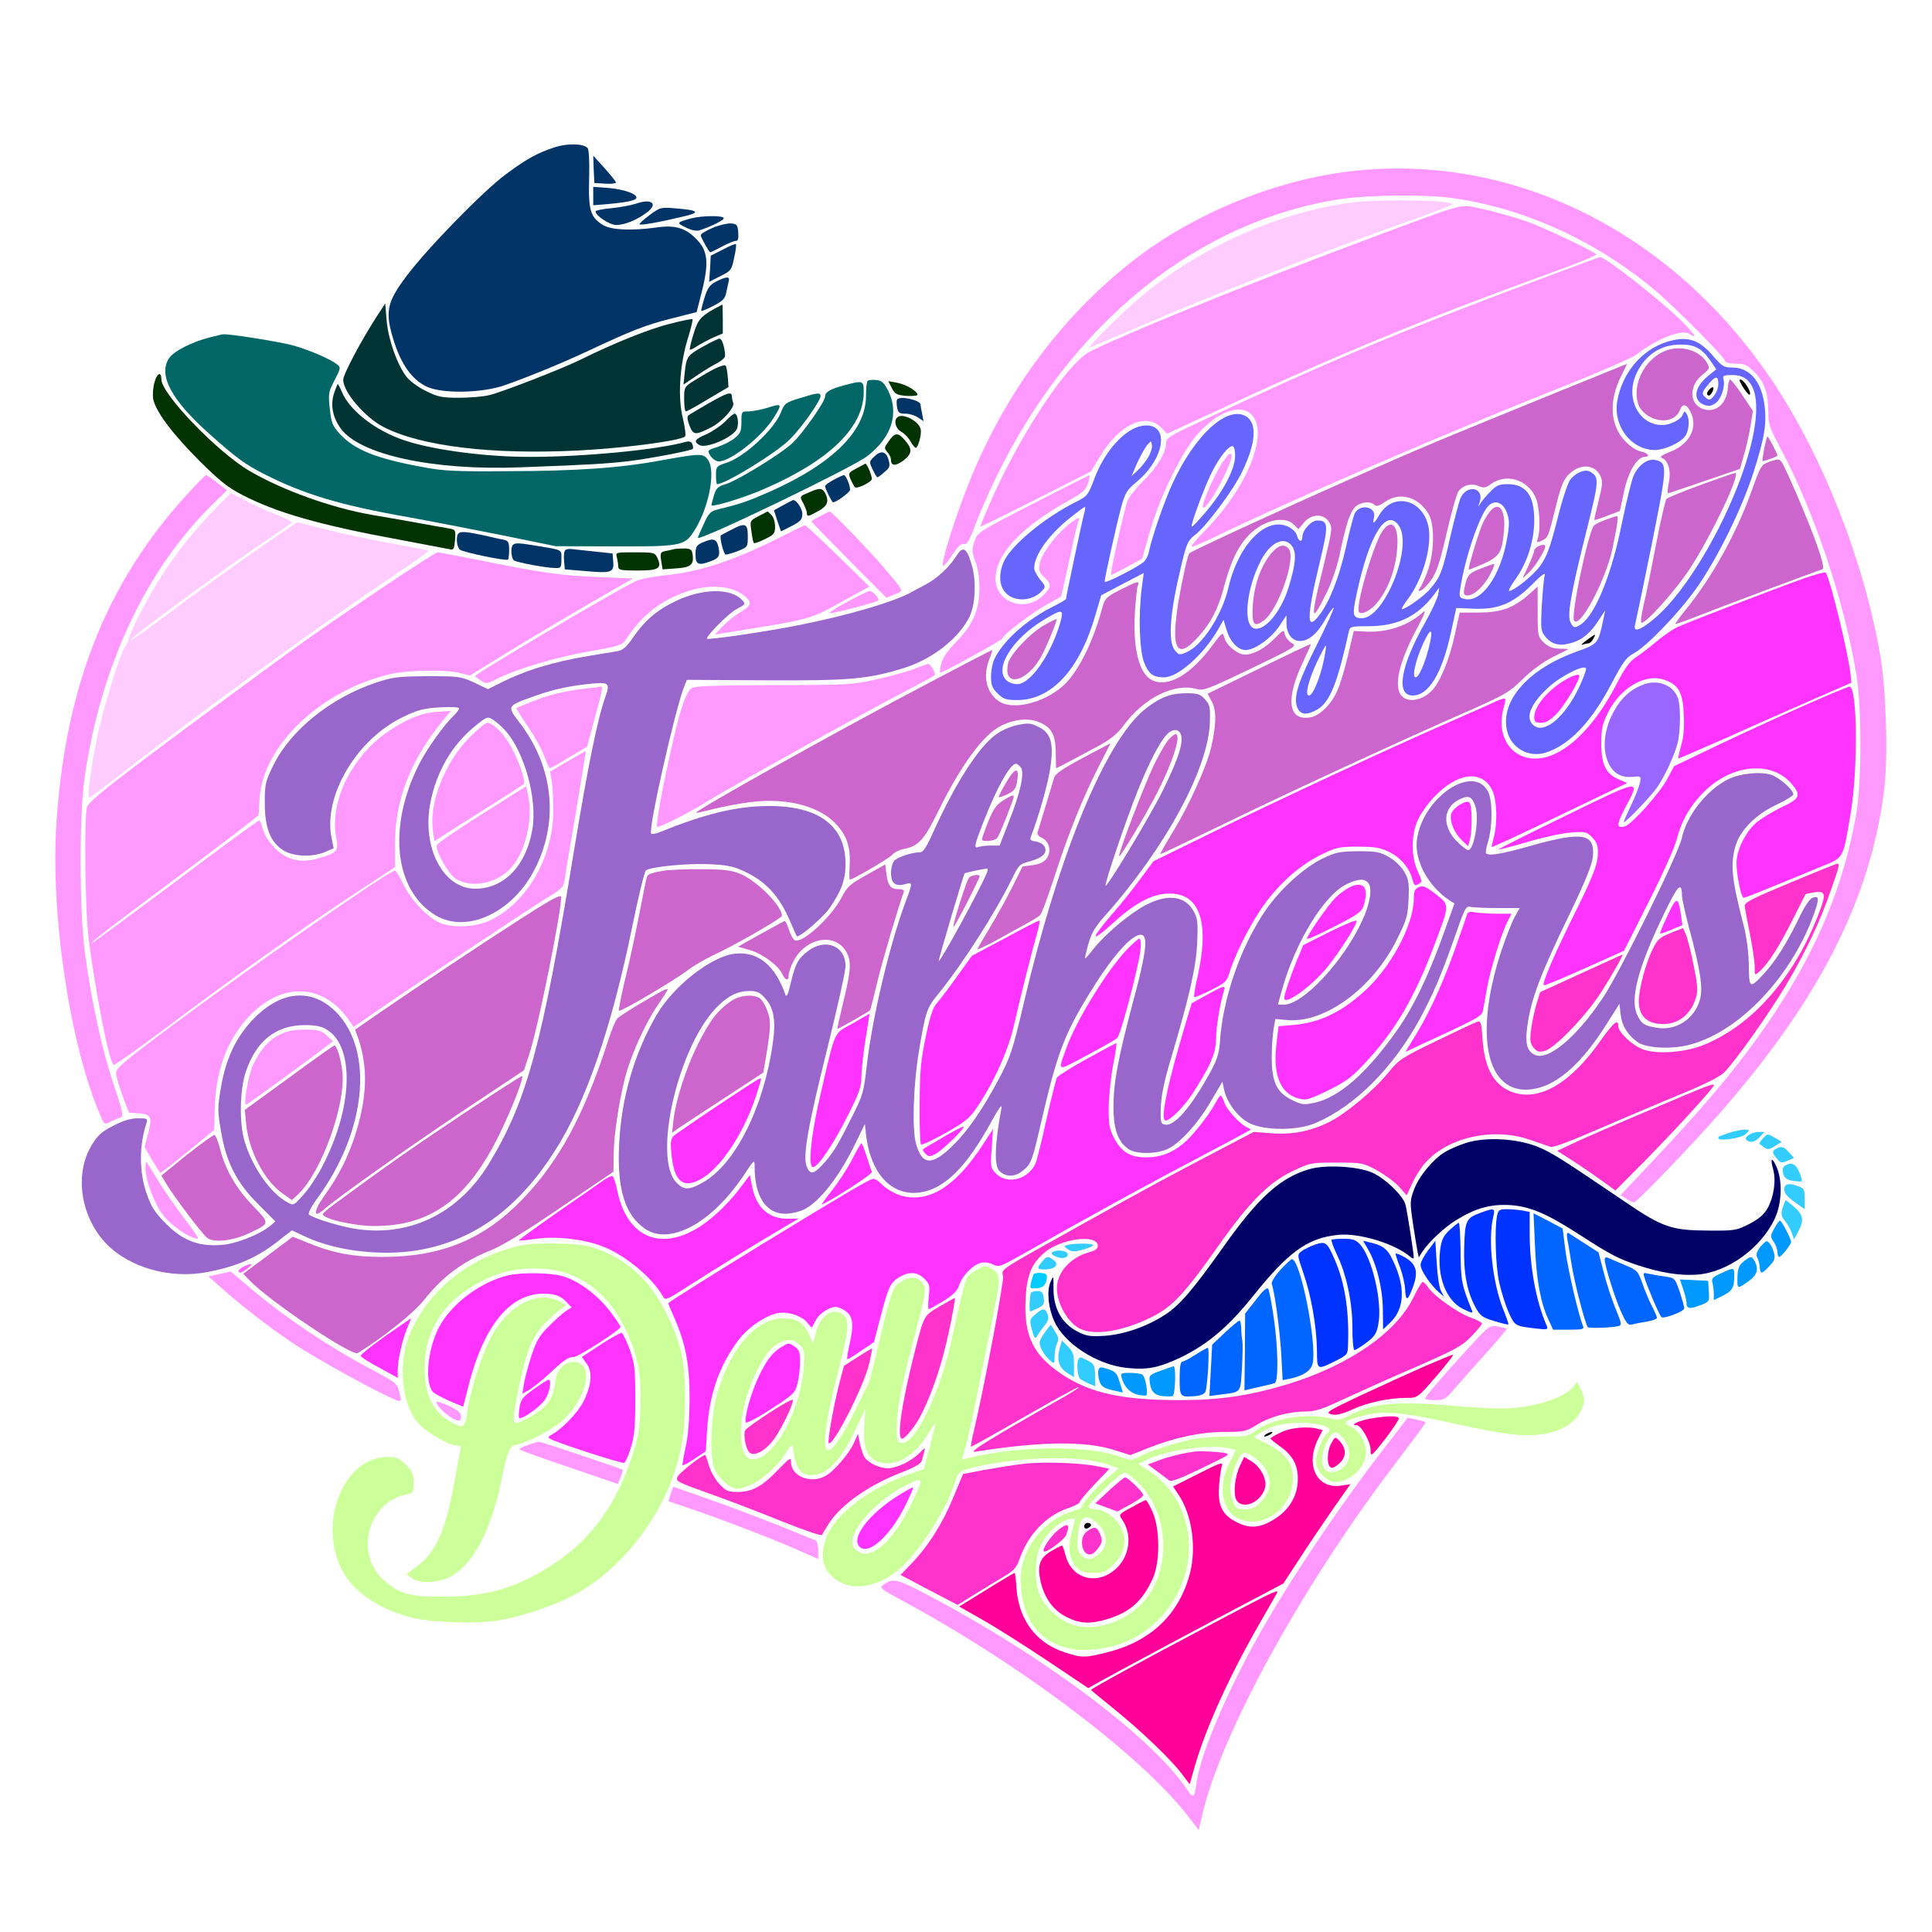 <?xml version="1.0" encoding="UTF-8" standalone="no"?>
<svg
   xmlns:dc="http://purl.org/dc/elements/1.1/"
   xmlns:cc="http://creativecommons.org/ns#"
   xmlns:rdf="http://www.w3.org/1999/02/22-rdf-syntax-ns#"
   xmlns:svg="http://www.w3.org/2000/svg"
   xmlns="http://www.w3.org/2000/svg"
   xmlns:sodipodi="http://sodipodi.sourceforge.net/DTD/sodipodi-0.dtd"
   xmlns:inkscape="http://www.inkscape.org/namespaces/inkscape"
   version="1.0"
   width="850pt"
   height="850pt"
   viewBox="0 0 850 850"
   preserveAspectRatio="xMidYMid meet"
   id="svg2"
   inkscape:version="0.91 r13725"
   sodipodi:docname="Heart_love518_025.svg">
  <defs
     id="defs390" />
  <sodipodi:namedview
     pagecolor="#ffffff"
     bordercolor="#666666"
     borderopacity="1"
     objecttolerance="10"
     gridtolerance="10"
     guidetolerance="10"
     inkscape:pageopacity="0"
     inkscape:pageshadow="2"
     inkscape:window-width="1920"
     inkscape:window-height="980"
     id="namedview388"
     showgrid="false"
     inkscape:zoom="0.44423529"
     inkscape:cx="567.37772"
     inkscape:cy="362.38667"
     inkscape:window-x="0"
     inkscape:window-y="1"
     inkscape:window-maximized="1"
     inkscape:current-layer="svg2" />
  <g
     transform="translate(0,850) scale(0.1,-0.1)"
     fill="#000000"
     stroke="none"
     id="g6">
    <path
       d="M0 4250 l0 -4250 4250 0 4250 0 0 4250 0 4250 -4250 0 -4250 0 0 -4250z m2620 3580 c65 -81 152 -161 201 -185 29 -15 89 -31 146 -40 171 -27 203 -34 248 -54 59 -26 64 -49 35 -170 -45 -193 -49 -217 -50 -301 0 -84 19 -240 41 -334 l12 -48 41 6 c22 4 113 29 201 56 307 94 361 102 472 71 78 -22 94 -44 105 -149 9 -88 9 -95 -14 -140 -27 -55 -75 -93 -232 -186 -61 -36 -120 -72 -131 -79 -19 -14 -15 -20 90 -128 61 -63 132 -142 159 -177 27 -34 52 -61 55 -60 4 2 29 16 58 32 50 28 52 30 72 105 127 469 365 885 677 1181 612 580 1470 713 2199 342 205 -105 375 -232 550 -413 330 -342 565 -796 700 -1352 104 -429 94 -796 -30 -1172 -140 -427 -401 -814 -878 -1301 l-138 -142 33 -20 c134 -83 364 -96 470 -26 73 47 98 153 56 234 -30 57 -73 82 -157 89 -76 7 -86 23 -34 54 42 24 127 32 183 17 61 -16 139 -96 171 -176 34 -85 33 -219 -1 -289 -32 -68 -159 -192 -245 -241 -150 -86 -335 -152 -500 -179 -123 -21 -354 -29 -445 -17 l-75 11 -68 -72 c-76 -82 -207 -232 -207 -239 0 -3 49 -8 109 -11 202 -12 354 21 405 86 29 37 51 31 72 -20 20 -47 13 -95 -21 -139 -54 -71 -161 -100 -305 -84 -73 8 -279 49 -331 66 -13 3 -52 -42 -151 -173 -460 -611 -802 -1249 -875 -1632 l-8 -44 -39 59 c-50 75 -232 262 -356 366 -231 193 -500 380 -782 541 -241 139 -259 147 -320 147 -72 1 -131 29 -162 78 -22 36 -38 45 -168 100 -152 64 -374 147 -472 178 -40 13 -61 15 -63 8 -12 -37 -118 -180 -178 -239 -124 -125 -259 -202 -442 -252 -88 -24 -115 -27 -263 -27 -128 0 -181 4 -235 18 -165 43 -270 120 -326 241 -30 63 -33 77 -32 165 0 115 24 185 83 253 92 104 226 117 290 27 16 -23 20 -41 18 -82 -3 -52 -3 -52 -41 -60 -61 -13 -96 -36 -128 -86 -23 -37 -29 -57 -29 -104 0 -96 41 -157 135 -200 45 -21 64 -23 185 -22 116 1 148 5 225 28 173 52 323 151 424 278 51 65 99 144 91 151 -3 2 -105 37 -227 79 l-222 75 -11 -56 c-40 -201 -99 -356 -166 -437 -19 -25 -58 -54 -89 -70 -70 -34 -160 -32 -199 5 -27 25 -25 47 6 57 34 10 88 65 113 114 29 58 49 127 75 260 24 128 25 139 3 147 -81 27 -158 86 -189 145 -10 19 -42 40 -110 72 -279 132 -620 359 -758 504 -27 29 -32 31 -115 31 -153 0 -262 40 -351 130 -62 62 -90 114 -115 214 -14 57 -15 76 -5 120 18 82 39 129 71 163 l29 30 -24 60 c-108 266 -182 660 -193 1029 -21 700 188 1303 601 1732 l69 73 -49 53 c-160 173 -183 208 -184 282 0 71 19 117 69 166 55 53 158 99 241 106 112 11 345 -34 449 -86 100 -51 92 -54 155 58 91 161 292 406 487 596 202 196 345 279 469 271 50 -3 57 -6 90 -46z"
       id="path8"
       style="fill:none" />
    <path
       d="M2440 7852 c-78 -26 -125 -52 -216 -120 -99 -73 -347 -328 -435 -446 -89 -118 -97 -159 -54 -293 32 -99 79 -163 140 -193 67 -33 242 -30 342 4 101 35 255 98 368 151 193 91 261 117 370 144 l110 28 24 95 c31 125 25 177 -28 229 -47 47 -93 60 -174 48 -108 -15 -198 -11 -234 11 -56 34 -65 66 -61 206 2 74 -1 127 -7 133 -20 20 -89 21 -145 3z"
       id="path10"
       style="fill:#003366" />
    <path
       d="M2612 7755 l3 -60 48 -3 c26 -2 47 1 47 5 0 4 -23 33 -50 63 l-50 55 2 -60z"
       id="path12"
       style="fill:#003366" />
    <path
       d="M5965 7749 c-338 -35 -705 -183 -975 -392 -308 -239 -553 -564 -713 -947 -67 -160 -143 -400 -127 -400 5 0 23 23 41 51 23 34 38 49 50 46 13 -4 24 14 49 82 18 47 58 140 90 206 331 684 891 1136 1524 1230 120 17 369 20 483 4 315 -43 632 -187 892 -404 96 -81 311 -298 311 -314 0 -6 20 -11 46 -11 40 0 51 -5 84 -38 43 -43 60 -92 60 -176 0 -51 6 -70 49 -150 149 -276 283 -672 338 -1001 24 -147 24 -477 0 -615 -54 -310 -168 -587 -361 -879 -136 -204 -282 -382 -544 -659 l-132 -140 25 -16 c13 -9 28 -16 34 -16 12 0 246 243 370 384 448 509 676 960 732 1445 16 147 7 435 -20 586 -74 419 -256 877 -478 1206 -436 645 -1125 991 -1828 918z"
       id="path14"
       style="fill:#ff99ff" />
    <path
       d="M2610 7637 l0 -40 73 6 c83 8 117 16 117 28 0 17 -57 36 -122 42 l-68 5 0 -41z"
       id="path16"
       style="fill:#003366" />
    <path
       d="M2798 7604 c-21 -7 -69 -16 -108 -20 -38 -3 -70 -10 -70 -14 0 -19 63 -60 91 -60 37 0 93 23 136 56 50 38 20 62 -49 38z"
       id="path18"
       style="fill:#003366" />
    <path
       d="M5950 7609 c-317 -40 -662 -192 -924 -409 -70 -57 -246 -230 -235 -230 3 0 95 39 205 86 366 158 857 350 1241 485 84 30 153 57 153 60 0 19 -313 24 -440 8z"
       id="path20"
       style="fill:#ffccff" />
    <path
       d="M6315 7558 c-584 -211 -1321 -505 -1518 -604 -100 -51 -300 -351 -433 -648 -29 -66 -52 -121 -51 -123 2 -1 112 53 245 120 l242 123 38 63 c85 144 205 200 274 127 l23 -24 160 74 c563 263 964 429 1533 635 111 40 199 76 195 80 -16 16 -231 118 -301 143 -77 27 -205 61 -262 69 -25 3 -67 -7 -145 -35z"
       id="path22"
       style="fill:#ff99ff" />
    <path
       d="M2857 7553 c-26 -19 -46 -38 -43 -40 5 -5 81 8 190 34 80 18 72 28 -29 36 -68 6 -71 5 -118 -30z"
       id="path24"
       style="fill:#003366" />
    <path
       d="M3040 7539 c-64 -18 -65 -19 -24 -39 22 -12 47 -17 59 -14 52 16 114 47 109 55 -7 12 -99 10 -144 -2z"
       id="path26"
       style="fill:#003366" />
    <path
       d="M3134 7497 c-28 -12 -51 -26 -51 -32 1 -11 37 -75 42 -75 2 0 25 11 51 25 26 14 53 25 61 25 10 0 13 10 11 38 -3 33 -6 37 -33 39 -16 1 -53 -8 -81 -20z"
       id="path28"
       style="fill:#003366" />
    <path
       d="M3180 7402 l-53 -27 -3 -58 -4 -57 49 25 c47 23 50 27 61 81 7 30 10 57 8 60 -3 2 -28 -8 -58 -24z"
       id="path30"
       style="fill:#003366" />
    <path
       d="M6795 7279 c-643 -240 -942 -365 -1507 -630 -141 -66 -158 -76 -158 -98 0 -43 -39 -107 -100 -167 -33 -32 -64 -72 -70 -89 -17 -50 -78 -325 -72 -325 2 0 34 16 71 36 l66 36 33 116 c38 138 130 331 197 415 77 97 178 147 234 116 106 -60 15 -317 -186 -522 -36 -37 -64 -69 -61 -72 2 -3 42 14 89 36 342 166 1026 462 1525 660 170 67 324 134 342 148 90 70 200 113 233 93 39 -25 31 -10 -26 49 -88 89 -346 292 -366 288 -2 0 -112 -41 -244 -90z"
       id="path32"
       style="fill:#ff99ff" />
    <path
       d="M3150 7261 c-28 -15 -38 -29 -51 -73 -9 -29 -15 -54 -14 -56 2 -2 26 8 53 22 41 21 52 32 57 58 4 18 9 41 11 51 7 22 -11 21 -56 -2z"
       id="path34"
       style="fill:#003366" />
    <path
       d="M1659 7110 c-71 -110 -149 -257 -149 -281 0 -54 96 -166 178 -208 167 -85 476 -122 857 -103 208 11 449 43 469 62 4 4 0 39 -9 77 -24 92 -15 233 20 350 15 47 24 87 22 89 -2 2 -48 -7 -101 -21 -90 -22 -250 -87 -387 -155 -77 -39 -354 -147 -409 -159 -25 -6 -84 -11 -131 -11 -76 0 -93 4 -146 30 -34 17 -72 45 -85 63 -41 53 -80 165 -87 247 l-6 75 -36 -55z"
       id="path36"
       style="fill:#003333" />
    <path
       d="M3144 7142 c-61 -34 -74 -49 -93 -112 -11 -35 -18 -66 -16 -68 2 -2 16 4 32 15 15 10 47 27 71 38 l42 18 0 64 c0 34 -1 63 -2 63 -2 -1 -17 -9 -34 -18z"
       id="path38"
       style="fill:#003333" />
    <path
       d="M925 7016 c-78 -19 -161 -61 -181 -92 -49 -73 9 -183 175 -331 121 -108 159 -136 244 -179 175 -89 335 -137 632 -189 83 -15 263 -50 400 -77 l250 -51 255 -1 c285 -1 311 3 348 59 67 97 103 267 68 320 -21 31 -32 31 -199 1 -187 -35 -371 -48 -682 -49 -224 -2 -287 1 -369 17 -210 38 -305 76 -370 146 -33 36 -38 48 -45 111 -7 67 -6 75 21 126 27 53 28 56 11 70 -28 22 -114 60 -189 82 -55 16 -290 54 -314 50 -3 0 -27 -6 -55 -13z"
       id="path40"
       style="fill:#006666" />
    <path
       d="M3100 6979 c-75 -41 -80 -48 -87 -114 l-6 -57 59 40 c32 22 74 47 92 56 17 9 32 23 32 30 0 33 -13 76 -24 76 -6 0 -36 -14 -66 -31z"
       id="path42"
       style="fill:#003333" />
    <path
       d="M7334 6996 c-112 -35 -198 -138 -219 -262 -18 -111 63 -214 167 -214 43 1 111 32 132 61 18 26 21 76 6 99 -8 12 -10 12 -16 -3 -8 -23 -55 -47 -91 -47 -103 0 -163 118 -114 225 38 82 106 129 193 129 64 1 97 -17 136 -75 l23 -34 -36 -29 c-61 -49 -69 -107 -18 -127 19 -7 32 -6 49 6 25 16 45 73 37 105 -5 18 -1 20 40 20 86 0 119 -78 97 -226 -42 -278 -272 -713 -453 -855 -56 -45 -83 -51 -73 -16 3 12 36 168 72 347 70 349 71 363 18 376 -33 8 -73 -19 -96 -67 -9 -19 -32 -113 -52 -209 -43 -220 -116 -401 -178 -445 -29 -20 -35 -19 -48 6 -16 29 0 124 67 392 59 235 60 246 20 271 -22 14 -65 -3 -89 -35 -11 -14 -37 -94 -57 -177 -31 -120 -46 -161 -73 -199 -30 -43 -117 -113 -139 -113 -5 0 10 26 32 57 50 72 79 165 79 255 0 109 -36 158 -118 158 -37 0 -49 -6 -75 -33 -18 -18 -38 -41 -44 -52 -11 -18 -11 -17 -3 6 22 65 -58 80 -85 16 -7 -18 -27 -95 -45 -171 -33 -149 -43 -175 -87 -226 -26 -32 -108 -90 -125 -90 -4 0 7 19 25 43 64 84 106 224 93 312 -20 127 -156 164 -218 59 -23 -40 -31 -43 -23 -11 12 48 -61 63 -85 18 -5 -11 -23 -78 -39 -151 -30 -132 -71 -237 -117 -297 -57 -75 -56 -10 2 232 40 166 39 185 -11 185 -26 0 -65 -43 -65 -71 0 -27 -17 -23 -24 5 -3 14 -20 30 -39 39 -97 46 -219 -79 -263 -270 -28 -120 -116 -255 -185 -283 -29 -13 -33 -12 -50 9 -32 39 -22 166 28 372 23 98 29 111 60 135 50 38 169 197 208 279 64 132 67 221 10 247 -83 38 -220 -91 -315 -296 -37 -79 -92 -239 -105 -302 -3 -18 -14 -38 -23 -46 -29 -25 -172 -98 -172 -87 0 17 50 241 71 321 19 71 26 82 71 119 128 108 144 262 26 246 -77 -10 -169 -112 -214 -235 -26 -69 -30 -75 -78 -99 -144 -72 -291 -195 -321 -267 -21 -49 -19 -99 5 -129 37 -47 121 -45 165 4 16 17 16 20 -9 49 -14 18 -26 40 -26 51 0 57 67 150 162 224 31 25 59 45 61 45 3 0 1 -15 -4 -32 -8 -29 -79 -363 -79 -373 0 -3 -24 -17 -52 -31 -120 -60 -220 -148 -262 -231 -9 -18 -16 -53 -16 -78 0 -38 5 -52 29 -76 26 -25 37 -29 87 -29 150 0 274 134 343 373 l26 88 93 49 94 49 -9 -67 c-15 -121 -10 -272 10 -325 21 -53 40 -67 89 -67 61 1 170 97 235 207 l26 46 13 -43 c16 -53 50 -90 84 -90 40 0 113 52 148 105 l32 48 0 -34 c0 -47 24 -79 59 -79 39 0 77 32 113 97 17 29 33 52 36 49 2 -3 -32 -78 -76 -166 -83 -165 -104 -232 -83 -276 13 -30 44 -31 89 -4 54 33 87 118 137 345 4 18 12 20 87 20 124 0 214 43 284 135 l26 35 -5 -32 c-4 -18 -29 -72 -56 -120 -109 -192 -132 -323 -56 -323 70 0 128 94 168 275 l24 110 74 -3 c108 -5 175 22 258 105 44 45 62 57 57 41 -4 -13 -9 -72 -13 -133 -5 -102 -4 -112 16 -136 26 -33 61 -43 110 -29 50 13 87 43 123 99 l30 46 -7 -35 c-24 -114 -23 -112 -119 -147 -212 -76 -336 -216 -306 -347 17 -76 93 -120 168 -98 105 32 205 136 295 310 47 89 62 110 94 127 57 30 199 178 275 285 92 130 199 346 252 510 51 159 61 223 47 311 -16 97 -67 152 -140 152 -37 0 -45 5 -86 53 -62 72 -114 87 -201 60z m226 -185 c0 -16 -8 -39 -19 -52 -16 -20 -21 -21 -35 -10 -21 18 -20 24 10 60 32 39 44 39 44 2z m-2509 -324 c-11 -18 -32 -44 -46 -57 l-27 -25 26 60 c15 32 35 68 44 78 17 19 17 19 20 -2 2 -12 -6 -36 -17 -54z m383 5 c-1 -56 -52 -154 -127 -242 -33 -39 -61 -69 -64 -67 -6 6 57 177 88 238 33 67 77 121 93 116 6 -2 11 -23 10 -45z m1195 -246 c12 -32 13 -50 2 -113 -28 -165 -113 -287 -188 -268 -23 5 -24 9 -18 48 20 131 83 317 122 360 28 30 65 18 82 -27z m-475 -58 c64 -92 -63 -409 -163 -408 -40 1 -43 13 -21 113 55 255 129 373 184 295z m-468 -93 c19 -29 14 -80 -17 -180 -33 -108 -108 -196 -153 -179 -48 18 -32 174 30 295 42 84 107 114 140 64z m-1022 -337 c-42 -141 -131 -268 -189 -268 -16 0 -37 7 -47 17 -56 51 26 183 166 267 82 49 88 48 70 -16z m1622 -109 c-19 -73 -44 -129 -58 -129 -17 0 0 76 33 148 36 78 47 69 25 -19z m-462 -55 c-17 -79 -48 -154 -65 -154 -19 0 -3 65 35 147 19 40 37 73 39 73 3 0 -2 -30 -9 -66z m1123 -119 c-61 -127 -148 -202 -196 -169 -44 31 -21 95 64 172 54 49 156 100 163 81 2 -5 -12 -43 -31 -84z"
       id="path44"
       style="fill:#6666ff" />
    <path
       d="M7522 6788 c-14 -14 -16 -28 -3 -28 9 0 24 30 18 36 -2 2 -9 -2 -15 -8z"
       id="path46" />
    <path
       d="M5383 6472 c-34 -46 -96 -187 -91 -203 10 -30 133 193 126 228 -3 14 -11 8 -35 -25z"
       id="path48"
       style="fill:#ff99ff" />
    <path
       d="M6558 6253 c-9 -10 -23 -32 -32 -50 -16 -31 -69 -204 -64 -209 2 -1 31 11 66 26 70 33 80 48 89 145 8 89 -21 132 -59 88z"
       id="path50"
       style="fill:#cc66cc" />
    <path
       d="M6513 5998 c-46 -18 -54 -26 -63 -57 -14 -50 -13 -61 6 -61 28 0 69 37 98 89 15 28 24 51 19 50 -4 0 -32 -10 -60 -21z"
       id="path52"
       style="fill:#cc66cc" />
    <path
       d="M6082 6163 c-40 -58 -121 -338 -103 -356 15 -15 60 12 90 54 43 59 72 142 78 226 8 100 -23 136 -65 76z"
       id="path54"
       style="fill:#cc66cc" />
    <path
       d="M5591 6063 c-44 -54 -73 -136 -79 -224 -5 -88 4 -101 48 -69 63 45 144 275 110 315 -20 25 -47 17 -79 -22z"
       id="path56"
       style="fill:#cc66cc" />
    <path
       d="M4593 5749 c-63 -37 -149 -128 -158 -169 -24 -111 89 -80 151 41 29 58 66 150 62 155 -2 1 -27 -11 -55 -27z"
       id="path58"
       style="fill:#cc66cc" />
    <path
       d="M6909 5521 c-85 -42 -159 -123 -159 -176 0 -21 5 -25 30 -25 22 0 40 11 68 39 39 41 106 154 100 170 -2 5 -19 1 -39 -8z"
       id="path60"
       style="fill:#ff33ff" />
    <path
       d="M7337 6960 c-98 -31 -162 -153 -127 -244 5 -14 24 -35 42 -46 57 -34 120 -22 139 26 11 30 29 27 46 -7 35 -68 -2 -142 -87 -176 -39 -15 -50 -24 -38 -28 28 -11 41 -58 30 -109 -5 -25 -7 -46 -3 -46 3 0 76 25 161 54 l155 53 17 59 c10 33 23 90 29 127 l11 69 -46 69 c-25 38 -50 69 -54 69 -4 0 -9 -16 -10 -36 -5 -71 -54 -113 -110 -93 -62 22 -62 104 1 153 28 22 30 27 18 48 -29 53 -107 80 -174 58z"
       id="path62"
       style="fill:#cc66cc" />
    <path
       d="M3145 6878 c-22 -11 -61 -34 -87 -50 -48 -30 -48 -31 -48 -84 0 -30 3 -54 8 -54 4 0 48 24 97 54 l90 53 -3 44 c-2 24 -6 47 -10 51 -4 3 -25 -3 -47 -14z"
       id="path64"
       style="fill:#003333" />
    <path
       d="M6805 6756 c-481 -196 -538 -219 -883 -372 -298 -132 -679 -308 -689 -318 -8 -8 -31 -111 -48 -211 -35 -214 -8 -262 87 -157 56 62 89 127 114 223 37 142 85 221 161 266 56 32 116 35 145 5 l21 -20 24 29 c33 39 85 41 110 3 16 -25 15 -32 -25 -198 -59 -239 -56 -257 16 -111 22 45 46 117 56 165 27 132 46 189 69 210 23 22 67 26 84 9 9 -9 20 -5 45 12 65 47 148 24 193 -52 28 -48 26 -172 -5 -254 -12 -33 -27 -66 -33 -72 -17 -23 9 -14 29 10 41 46 53 78 89 233 20 87 43 169 51 181 18 28 58 39 91 24 21 -9 29 -8 55 11 65 46 157 18 193 -58 18 -38 24 -140 11 -182 -7 -21 -6 -21 18 -10 27 12 27 11 67 173 16 65 30 97 50 117 50 50 116 47 141 -8 10 -22 8 -41 -9 -108 -11 -44 -20 -82 -18 -84 1 -1 27 7 57 19 l55 21 18 85 c18 87 58 153 91 153 27 0 14 18 -18 24 -18 3 -47 23 -69 46 -67 71 -72 179 -13 293 13 26 23 47 22 46 -2 0 -160 -65 -353 -143z"
       id="path66"
       style="fill:#cc66cc" />
    <path
       d="M680 6819 c-7 -23 -9 -56 -6 -74 10 -54 84 -153 200 -269 88 -88 127 -120 191 -153 153 -79 341 -133 695 -198 107 -20 205 -39 216 -41 20 -5 22 -1 26 40 3 46 3 46 -32 52 -19 3 -82 14 -140 25 -58 10 -145 26 -195 34 -178 31 -394 109 -537 193 -142 83 -388 339 -388 403 0 36 -19 28 -30 -12z"
       id="path68"
       style="fill:#003300" />
    <path
       d="M3817 6824 c-4 -4 -7 -34 -7 -66 0 -153 -146 -298 -425 -422 -96 -42 -128 -53 -222 -76 -38 -9 -44 -16 -67 -66 -14 -31 -26 -58 -26 -60 0 -19 673 305 744 358 109 83 143 189 94 288 -19 37 -29 46 -53 48 -17 2 -34 0 -38 -4z"
       id="path70"
       style="fill:#006666" />
    <path
       d="M7659 6813 c5 -10 16 -27 25 -38 21 -27 21 -1 0 30 -19 29 -40 35 -25 8z"
       id="path72" />
    <path
       d="M3711 6804 c-59 -16 -81 -29 -81 -49 0 -22 -96 -158 -141 -202 -51 -49 -245 -168 -299 -184 -31 -9 -40 -18 -49 -49 -6 -20 -11 -39 -11 -42 0 -12 150 34 237 73 284 124 433 270 433 424 0 52 -3 52 -89 29z"
       id="path74"
       style="fill:#006666" />
    <path
       d="M3924 6792 c14 -26 21 -30 66 -34 28 -1 49 1 47 6 -6 19 -53 45 -90 52 l-39 7 16 -31z"
       id="path76"
       style="fill:#003300" />
    <path
       d="M1470 6771 c-17 -53 -7 -106 29 -156 84 -116 407 -186 791 -171 299 11 382 16 475 27 92 11 275 46 283 54 2 2 2 12 -2 21 -4 11 -13 14 -29 10 -123 -35 -448 -66 -682 -66 -194 -1 -428 30 -554 72 -127 42 -242 130 -277 214 -8 19 -16 34 -18 34 -1 0 -9 -18 -16 -39z"
       id="path78"
       style="fill:#003333" />
    <path
       d="M3115 6724 c-44 -25 -84 -49 -88 -53 -5 -5 -1 -25 7 -45 17 -41 25 -42 97 -5 45 23 102 86 95 106 -3 8 -6 21 -6 29 0 23 -20 17 -105 -32z"
       id="path80"
       style="fill:#003333" />
    <path
       d="M3518 6748 c-62 -19 -67 -23 -82 -62 -29 -74 -159 -195 -237 -221 -48 -16 -49 -18 -49 -56 0 -21 2 -39 5 -39 37 0 263 139 321 198 50 49 134 169 134 189 0 17 -12 16 -92 -9z"
       id="path82"
       style="fill:#006666" />
    <path
       d="M3947 6742 c-3 -4 -3 -19 0 -35 4 -23 10 -27 37 -27 17 0 42 -8 55 -17 l24 -16 -6 33 c-4 18 -7 36 -7 40 0 20 -93 40 -103 22z"
       id="path84"
       style="fill:#003366" />
    <path
       d="M3370 6704 c-25 -7 -59 -14 -77 -14 -31 0 -31 -1 -31 -47 0 -40 -5 -51 -29 -70 -15 -13 -49 -30 -75 -39 -47 -15 -47 -16 -32 -40 9 -13 25 -24 36 -24 52 0 187 106 240 189 42 67 41 68 -32 45z"
       id="path86"
       style="fill:#006666" />
    <path
       d="M3191 6646 c-19 -19 -56 -44 -82 -56 -52 -22 -59 -33 -32 -48 29 -17 144 32 164 69 11 21 5 69 -9 69 -5 0 -23 -15 -41 -34z"
       id="path88"
       style="fill:#003333" />
    <path
       d="M3947 6663 c-16 -15 -6 -50 19 -63 14 -8 32 -27 40 -42 8 -15 19 -28 23 -28 10 0 26 57 22 80 -6 37 -82 76 -104 53z"
       id="path90"
       style="fill:#003300" />
    <path
       d="M3910 6559 c-20 -28 -21 -31 -6 -48 9 -10 16 -25 16 -34 0 -28 20 -29 56 -2 39 30 39 51 1 93 -27 30 -41 28 -67 -9z"
       id="path92"
       style="fill:#003300" />
    <path
       d="M7762 6528 c-5 -29 -9 -54 -8 -56 4 -3 66 19 66 24 0 8 -40 84 -44 84 -2 0 -8 -24 -14 -52z"
       id="path94"
       style="fill:#cc66cc" />
    <path
       d="M3844 6489 c-20 -19 -20 -22 -5 -54 9 -19 18 -34 21 -35 3 0 17 10 31 23 24 19 26 26 18 55 -11 38 -35 42 -65 11z"
       id="path96"
       style="fill:#003366" />
    <path
       d="M7781 6467 c-31 -11 -36 -19 -71 -117 -67 -191 -177 -390 -294 -533 -26 -32 -46 -60 -44 -62 2 -1 48 15 103 37 86 34 507 192 542 203 9 3 3 33 -23 107 -37 106 -139 343 -156 366 -12 14 -13 14 -57 -1z"
       id="path98"
       style="fill:#cc66cc" />
    <path
       d="M3768 6439 c-35 -18 -37 -21 -26 -47 7 -15 15 -31 19 -35 7 -9 63 16 74 33 5 8 -20 71 -28 70 -1 -1 -19 -10 -39 -21z"
       id="path100"
       style="fill:#003300" />
    <path
       d="M7483 6367 c-78 -29 -146 -56 -151 -62 -5 -5 -26 -95 -46 -200 -20 -104 -44 -225 -55 -267 -10 -44 -14 -78 -9 -78 23 0 150 143 212 237 96 147 228 425 200 422 -5 0 -73 -24 -151 -52z"
       id="path102"
       style="fill:#cc66cc" />
    <path
       d="M840 6343 c-362 -387 -549 -846 -591 -1452 -29 -403 57 -984 192 -1297 18 -43 18 -43 46 -29 15 8 35 16 44 19 14 4 9 25 -32 148 -51 152 -96 360 -125 573 -25 182 -26 610 -1 780 72 489 270 910 565 1199 l61 59 -44 34 c-24 18 -46 33 -48 33 -3 0 -33 -30 -67 -67z"
       id="path104"
       style="fill:#ff99ff" />
    <path
       d="M3668 6389 c-21 -11 -38 -23 -38 -28 0 -10 30 -71 35 -71 15 0 75 45 75 55 0 21 -19 65 -27 65 -5 -1 -25 -10 -45 -21z"
       id="path106"
       style="fill:#003366" />
    <path
       d="M4543 6283 c-241 -124 -242 -125 -256 -166 -12 -37 -11 -47 4 -87 11 -26 18 -73 18 -112 1 -98 -27 -165 -100 -240 -42 -43 -62 -72 -68 -99 -5 -22 -7 -39 -5 -39 12 0 274 144 274 151 0 14 131 114 195 149 33 18 61 34 63 35 1 1 18 75 37 164 19 90 37 167 41 172 12 20 -15 7 -53 -26 -57 -48 -113 -127 -119 -167 -5 -27 -1 -38 20 -57 33 -31 33 -43 -4 -80 -78 -78 -210 -32 -210 73 1 110 113 228 331 349 54 30 68 43 76 72 6 19 8 34 5 34 -4 -1 -116 -58 -249 -126z"
       id="path108"
       style="fill:#ff99ff" />
    <path
       d="M3560 6334 c-44 -19 -43 -16 -25 -50 8 -16 15 -35 15 -41 0 -18 6 -16 51 9 40 22 48 43 29 79 -13 23 -24 23 -70 3z"
       id="path110"
       style="fill:#003300" />
    <path
       d="M934 6248 c-128 -133 -219 -261 -309 -430 -30 -57 -56 -113 -58 -125 -1 -12 -8 -27 -15 -35 -22 -27 -101 -282 -126 -408 -27 -132 -43 -260 -33 -260 3 0 69 50 147 110 329 258 871 652 1174 855 97 65 174 120 172 122 -2 2 -68 15 -146 29 -79 13 -208 41 -288 60 l-145 36 -71 -48 c-160 -109 -350 -244 -499 -357 -87 -65 -161 -117 -163 -114 -6 6 337 260 536 397 91 62 169 116 173 120 4 4 -25 19 -65 35 -40 15 -101 43 -136 61 -34 19 -64 34 -66 34 -2 0 -39 -37 -82 -82z"
       id="path112"
       style="fill:#ffccff" />
    <path
       d="M3445 6277 l-40 -22 15 -46 16 -47 47 24 c39 20 47 29 47 53 0 23 -26 62 -41 61 -2 -1 -22 -11 -44 -23z"
       id="path114"
       style="fill:#003366" />
    <path
       d="M3337 6229 c-38 -20 -38 -20 -31 -67 3 -26 8 -49 11 -51 2 -3 24 5 48 17 40 19 45 25 45 56 0 19 -7 42 -16 50 -8 9 -16 16 -17 16 -1 -1 -19 -10 -40 -21z"
       id="path116"
       style="fill:#003300" />
    <path
       d="M3608 6229 c-21 -11 -38 -21 -38 -23 0 -2 74 -78 165 -170 l165 -166 36 15 c42 17 45 8 -45 115 -60 71 -232 250 -241 250 -3 -1 -22 -10 -42 -21z"
       id="path118"
       style="fill:#ff99ff" />
    <path
       d="M7066 6214 c-21 -8 -45 -19 -52 -25 -24 -20 -104 -395 -89 -419 25 -40 141 180 170 320 23 113 26 140 18 139 -4 0 -26 -7 -47 -15z"
       id="path120"
       style="fill:#cc66cc" />
    <path
       d="M3215 6168 c-22 -11 -41 -22 -43 -23 -8 -7 12 -85 21 -85 6 0 31 7 54 16 42 17 43 17 43 65 0 57 -11 61 -75 27z"
       id="path122"
       style="fill:#003366" />
    <path
       d="M3428 6134 c-194 -98 -348 -149 -492 -164 -60 -6 -123 -18 -140 -27 -119 -60 -706 -408 -706 -418 0 -1 11 -10 25 -19 24 -16 28 -15 73 8 87 44 260 95 404 120 122 21 145 28 158 47 73 111 151 174 267 215 106 37 209 28 265 -23 27 -25 22 -39 -24 -66 -24 -14 -59 -42 -78 -62 l-35 -37 35 6 c399 64 378 58 535 145 l110 60 -139 136 c-76 74 -141 135 -145 134 -3 0 -54 -25 -113 -55z"
       id="path124"
       style="fill:#ff99ff" />
    <path
       d="M2017 6153 c-12 -11 -8 -60 6 -71 14 -12 204 -51 212 -44 3 3 5 22 5 43 0 32 -4 40 -22 44 -13 2 -54 11 -91 20 -75 16 -100 18 -110 8z"
       id="path126"
       style="fill:#003366" />
    <path
       d="M3093 6114 c-29 -12 -33 -19 -33 -54 0 -44 13 -50 67 -29 36 13 42 24 34 62 -8 37 -23 41 -68 21z"
       id="path128"
       style="fill:#003366" />
    <path
       d="M2257 6103 c-12 -11 -8 -61 5 -69 15 -9 142 -33 181 -33 25 -1 27 2 27 39 0 44 8 39 -111 59 -77 13 -93 13 -102 4z"
       id="path130"
       style="fill:#003366" />
    <path
       d="M6773 6099 c-13 -5 -23 -14 -23 -21 0 -7 -12 -38 -26 -68 l-25 -55 26 25 c31 29 78 106 73 119 -2 5 -13 5 -25 0z"
       id="path132"
       style="fill:#cc66cc" />
    <path
       d="M2484 6075 c-3 -7 -4 -28 -2 -47 l3 -33 85 -7 c119 -11 132 -7 128 40 l-3 37 -65 7 c-36 4 -82 9 -103 11 -26 4 -40 1 -43 -8z"
       id="path134"
       style="fill:#003366" />
    <path
       d="M2965 6084 c-11 -3 -29 -7 -41 -9 -18 -4 -20 -10 -15 -42 l6 -38 55 4 c67 4 82 15 78 55 -3 27 -7 31 -33 33 -16 0 -39 -1 -50 -3z"
       id="path136"
       style="fill:#003300" />
    <path
       d="M4207 6053 c-34 -52 -83 -97 -137 -126 -25 -13 -55 -29 -65 -35 -82 -43 -281 -101 -489 -142 -143 -29 -406 -67 -406 -60 0 16 98 114 132 131 38 20 39 21 23 39 -48 53 -173 52 -289 -3 -86 -41 -139 -86 -191 -162 -29 -42 -45 -56 -69 -60 -17 -3 -72 -12 -121 -20 -163 -27 -284 -64 -396 -121 l-52 -26 -61 29 c-58 27 -67 28 -206 28 -130 -1 -153 -4 -225 -28 -198 -66 -375 -208 -451 -361 -37 -75 -39 -85 -39 -170 0 -110 25 -172 83 -208 44 -27 128 -30 183 -6 l37 16 -10 49 c-35 185 113 433 318 530 65 31 91 37 161 41 49 3 83 1 83 -5 0 -5 -12 -20 -26 -34 -41 -38 -119 -148 -152 -215 -138 -276 -106 -554 76 -662 135 -79 331 10 430 195 112 211 90 453 -60 651 -59 78 -61 75 68 121 80 29 156 45 256 54 65 6 72 -1 53 -54 -35 -96 -77 -302 -140 -684 -140 -854 -207 -1100 -374 -1375 -129 -212 -337 -318 -569 -289 -70 8 -206 49 -223 66 -5 5 13 39 40 75 211 290 247 640 83 812 -104 108 -238 101 -360 -20 -81 -81 -128 -178 -150 -309 -15 -88 -15 -102 0 -190 23 -139 69 -228 164 -323 l76 -76 -24 -20 c-47 -38 -148 -78 -212 -83 -94 -8 -162 15 -231 79 -31 28 -66 69 -77 92 -54 106 -63 242 -24 364 7 21 4 22 -37 22 -32 0 -65 -10 -109 -33 -51 -26 -69 -42 -95 -86 -76 -126 -49 -311 61 -429 102 -109 286 -161 451 -128 134 26 223 66 319 144 l50 39 60 -28 c143 -67 359 -89 524 -54 231 48 414 185 569 425 138 212 253 545 344 990 27 134 55 247 61 251 26 16 179 31 273 27 81 -3 111 -9 156 -30 99 -45 160 -112 208 -228 13 -30 25 -57 27 -59 8 -9 116 83 144 124 52 76 70 124 70 195 0 167 -118 255 -340 254 -139 -1 -275 -33 -477 -115 -18 -7 -35 -10 -38 -7 -15 15 106 551 146 650 l11 27 346 -2 c375 -2 453 5 615 56 123 40 237 130 283 225 25 52 30 157 10 224 -23 80 -39 89 -69 41z m-1984 -767 c85 -95 142 -302 119 -436 -27 -159 -125 -260 -251 -260 -141 0 -235 180 -198 376 27 140 96 258 199 341 51 41 53 42 78 26 14 -9 38 -30 53 -47z m-785 -1316 c123 -75 115 -343 -19 -600 -21 -41 -58 -98 -83 -125 -43 -49 -44 -50 -71 -35 -75 40 -155 155 -189 269 -24 81 -21 226 5 304 46 138 132 206 259 207 47 0 74 -5 98 -20z"
       id="path138"
       style="fill:#9966cc" />
    <path
       d="M2066 5256 c-108 -108 -180 -291 -161 -412 l6 -45 27 17 c15 10 101 65 192 122 91 57 169 108 174 112 12 12 -28 122 -66 183 -32 50 -72 87 -95 87 -7 0 -42 -29 -77 -64z"
       id="path140"
       style="fill:#ff99ff" />
    <path
       d="M2122 4919 c-107 -67 -196 -128 -200 -137 -8 -21 47 -121 79 -145 62 -45 173 -29 239 36 69 67 108 220 83 330 l-8 38 -193 -122z"
       id="path142"
       style="fill:#ff99ff" />
    <path
       d="M1233 3949 c-52 -25 -88 -67 -120 -135 -21 -47 -43 -174 -30 -174 5 0 276 197 357 260 l25 19 -28 26 c-24 21 -37 25 -95 25 -48 0 -79 -6 -109 -21z"
       id="path144"
       style="fill:#ff99ff" />
    <path
       d="M1271 3758 l-194 -141 6 -62 c11 -116 79 -248 159 -305 l42 -30 29 27 c102 97 210 398 193 539 -6 56 -24 114 -35 114 -4 0 -94 -64 -200 -142z"
       id="path146"
       style="fill:#cc66cc" />
    <path
       d="M1664 5902 c-273 -184 -357 -244 -699 -497 -457 -337 -574 -429 -582 -455 -13 -42 -8 -458 6 -570 30 -243 91 -552 111 -565 4 -2 101 66 216 152 298 224 619 453 835 595 l187 123 0 106 c0 193 71 370 214 543 l32 39 -64 -5 c-67 -5 -135 -33 -215 -88 -159 -110 -256 -310 -226 -465 12 -59 5 -67 -77 -91 -63 -19 -117 -12 -164 20 -38 25 -77 80 -85 119 -3 15 -9 27 -13 27 -5 0 -171 -121 -369 -270 -199 -148 -364 -270 -368 -270 -10 0 83 71 352 272 132 98 272 204 311 235 l72 56 4 74 c15 234 271 477 578 548 76 17 242 20 304 4 l43 -11 194 119 c107 65 268 161 359 213 l165 95 -150 6 c-175 8 -241 17 -504 70 -107 21 -200 39 -206 39 -6 0 -124 -76 -261 -168z"
       id="path148"
       style="fill:#ff99ff" />
    <path
       d="M2714 6048 c3 -13 6 -31 6 -40 0 -16 11 -18 85 -18 94 0 108 9 87 56 -11 23 -16 24 -98 24 -85 0 -86 0 -80 -22z"
       id="path150"
       style="fill:#003300" />
    <path
       d="M7933 5954 c-134 -48 -508 -192 -551 -212 -20 -9 -62 -37 -92 -63 -30 -25 -72 -57 -93 -71 -28 -19 -49 -48 -83 -114 -88 -173 -204 -295 -308 -324 -132 -37 -228 69 -192 210 13 49 13 50 -8 44 -12 -4 -33 -13 -47 -20 -15 -7 -98 -44 -185 -82 -252 -110 -766 -349 -1044 -486 l-255 -125 -58 -78 c-31 -43 -88 -114 -127 -158 -38 -44 -70 -86 -70 -93 0 -8 31 15 69 50 97 89 169 130 239 136 146 12 196 -115 142 -359 -12 -51 -19 -94 -16 -96 2 -2 35 11 73 31 63 31 71 38 82 76 22 74 80 191 136 276 70 105 167 194 264 242 70 34 81 37 165 37 75 0 99 -4 139 -24 50 -24 90 -73 102 -123 6 -23 10 -26 25 -18 18 10 18 12 -3 58 -29 63 -29 159 1 224 11 26 42 70 69 99 104 111 214 125 259 31 20 -42 23 -144 6 -206 -6 -22 -10 -41 -9 -43 2 -1 137 61 300 140 l296 142 -39 17 c-55 24 -75 65 -75 158 0 62 5 85 28 132 55 112 166 177 250 147 63 -22 81 -56 85 -154 3 -55 -1 -101 -12 -136 -8 -29 -14 -54 -12 -56 1 -1 96 40 212 91 115 52 286 127 379 168 l170 74 -3 34 c-8 88 -93 436 -110 451 -4 3 -48 -9 -99 -27z"
       id="path152"
       style="fill:#ff33ff" />
    <path
       d="M4928 5905 c-65 -34 -67 -36 -82 -92 -42 -151 -109 -280 -174 -335 -87 -73 -217 -103 -276 -64 -57 37 -74 113 -42 189 8 20 13 37 11 37 -3 0 -132 -67 -287 -149 -387 -203 -1024 -559 -1016 -567 2 -1 37 6 78 17 40 10 113 24 162 30 162 21 311 -19 383 -104 43 -49 58 -100 53 -179 -2 -32 -1 -58 1 -58 13 0 170 92 185 108 9 11 32 23 49 26 68 13 91 38 155 167 98 200 197 335 273 374 57 30 120 37 165 20 60 -23 78 -55 79 -137 0 -38 1 -68 2 -68 2 0 127 66 200 106 41 23 73 50 97 83 88 120 222 187 319 160 32 -9 49 -2 240 89 197 95 205 100 181 112 -13 8 -27 24 -31 38 -5 23 -6 23 -45 -17 -44 -44 -93 -71 -131 -71 -32 0 -83 42 -91 76 -6 24 -8 23 -50 -33 -98 -134 -200 -191 -270 -154 -55 30 -82 139 -73 296 4 56 9 110 13 119 9 22 -1 20 -78 -19z"
       id="path154"
       style="fill:#cc66cc" />
    <path
       d="M6727 5885 c-69 -60 -121 -79 -218 -80 l-87 0 -22 -100 c-23 -107 -64 -206 -100 -243 -42 -44 -105 -55 -133 -24 -37 41 -13 148 69 301 35 66 40 81 22 65 -63 -56 -152 -86 -240 -83 l-62 3 -26 -110 c-14 -60 -35 -129 -47 -154 -26 -59 -76 -108 -117 -116 -99 -18 -112 80 -32 246 19 41 34 75 33 76 -1 2 -104 -47 -228 -108 l-226 -110 19 -36 c21 -39 19 -104 -4 -202 -18 -79 -96 -252 -162 -360 -35 -58 -63 -106 -61 -108 1 -1 118 55 261 124 285 139 771 364 1074 497 182 80 199 90 260 150 40 39 91 76 133 97 37 18 67 33 67 34 0 1 -18 2 -41 2 -30 1 -48 9 -68 28 -25 25 -26 31 -26 136 0 61 0 110 0 110 0 -1 -17 -16 -38 -35z"
       id="path156"
       style="fill:#cc66cc" />
    <path
       d="M3727 5852 c-48 -26 -83 -48 -77 -50 9 -3 195 45 213 55 10 6 -22 43 -37 43 -6 0 -50 -22 -99 -48z"
       id="path158"
       style="fill:#ff99ff" />
    <path
       d="M6980 5683 c-19 -14 -27 -23 -17 -19 10 3 23 6 27 6 5 0 14 9 20 20 13 24 13 24 -30 -7z"
       id="path160" />
    <path
       d="M4025 5558 c-27 -11 -102 -32 -165 -46 -111 -25 -127 -26 -455 -26 -248 -1 -346 -4 -361 -13 -32 -18 -67 -142 -128 -443 -18 -91 -29 -166 -25 -168 9 -4 131 57 212 107 124 76 682 386 882 491 66 34 123 65 127 69 8 7 -19 52 -30 50 -4 -1 -29 -10 -57 -21z"
       id="path162"
       style="fill:#ff99ff" />
    <path
       d="M7238 5491 c-51 -17 -90 -47 -123 -96 -56 -85 -71 -187 -37 -255 21 -43 55 -62 105 -58 37 4 38 3 32 -27 -4 -16 -21 -61 -40 -100 -18 -38 -33 -71 -31 -72 5 -6 119 113 146 152 35 51 74 135 90 193 14 52 15 168 2 202 -21 54 -83 80 -144 61z"
       id="path164"
       style="fill:#9966ff" />
    <path
       d="M2570 5470 c-91 -11 -154 -27 -230 -57 -36 -14 -66 -27 -68 -28 -2 -2 21 -38 51 -82 29 -43 62 -102 72 -131 10 -28 21 -52 24 -52 4 0 42 21 85 48 l79 47 28 105 c40 147 43 160 33 159 -5 -1 -38 -5 -74 -9z"
       id="path166"
       style="fill:#ff99ff" />
    <path
       d="M7945 5399 c-99 -43 -270 -122 -380 -174 l-200 -96 -29 -55 c-32 -61 -155 -199 -186 -209 -39 -12 -39 6 0 81 69 129 76 130 -260 -34 -165 -80 -298 -147 -296 -149 2 -2 59 13 127 33 68 20 154 39 191 41 61 5 68 4 92 -20 19 -19 26 -36 26 -65 0 -55 -18 -102 -115 -297 -82 -166 -131 -282 -123 -290 2 -3 83 31 179 74 l174 78 108 214 c60 118 115 241 123 273 20 81 59 151 120 211 121 122 295 140 384 39 46 -53 41 -67 -43 -106 -40 -20 -90 -50 -112 -69 -46 -41 -85 -120 -85 -175 0 -54 20 -154 32 -154 4 0 61 22 126 49 64 26 159 65 209 86 108 44 100 30 135 235 33 193 30 562 -5 559 -7 0 -93 -36 -192 -80z"
       id="path168"
       style="fill:#ff33ff" />
    <path
       d="M5106 5425 c-27 -13 -69 -43 -93 -67 -169 -166 -361 -644 -508 -1268 -49 -210 -60 -242 -110 -336 -70 -132 -134 -225 -199 -290 -94 -94 -139 -93 -166 4 -18 67 -12 260 14 414 29 172 33 183 88 250 102 126 245 349 319 499 31 64 34 68 82 80 57 16 78 39 61 67 -6 9 -23 18 -38 20 -21 3 -26 7 -21 20 32 81 77 236 86 305 16 108 3 153 -54 180 -32 16 -44 17 -91 7 -33 -7 -71 -24 -98 -44 -76 -59 -173 -210 -268 -418 -35 -78 -48 -98 -64 -98 -34 0 -94 -20 -111 -36 -8 -9 -15 -33 -15 -54 0 -46 20 -62 62 -50 34 10 34 7 3 -75 -70 -188 -146 -505 -171 -718 -14 -125 -17 -135 -71 -241 -61 -123 -82 -155 -127 -203 -37 -40 -53 -41 -67 -5 -18 44 6 179 92 524 43 174 79 335 79 357 0 90 -88 125 -165 67 -44 -34 -55 -54 -76 -141 -12 -52 -19 -65 -24 -50 -45 129 -122 191 -223 179 -103 -12 -270 -143 -343 -269 -98 -168 -156 -367 -165 -570 -10 -197 26 -312 115 -372 109 -73 292 26 431 233 49 74 50 75 50 41 0 -131 50 -207 135 -207 25 0 63 9 83 19 72 37 159 150 230 300 l37 76 6 -54 c21 -165 111 -262 232 -248 111 14 209 110 323 320 29 53 43 71 40 52 -30 -160 -33 -256 -8 -278 33 -29 72 -26 112 11 27 24 34 45 70 202 71 308 103 393 223 585 99 160 187 255 223 241 25 -10 14 -91 -41 -293 -65 -245 -86 -354 -86 -459 -1 -102 20 -159 67 -190 32 -22 117 -22 167 -1 54 23 134 109 194 211 l51 87 7 -33 c12 -59 62 -125 113 -150 68 -33 213 -33 292 2 172 74 339 242 456 456 58 107 94 191 155 364 44 127 48 135 70 130 13 -3 67 -5 119 -5 l96 0 -23 -41 c-12 -22 -38 -89 -58 -148 -127 -387 -60 -651 153 -605 100 21 205 116 308 280 l59 93 5 -47 c6 -50 29 -88 73 -121 35 -26 138 -33 216 -16 221 49 458 293 561 577 25 70 24 84 -6 73 -13 -5 -36 -40 -61 -93 -50 -103 -99 -182 -149 -237 -66 -72 -69 -71 -70 34 -1 59 -9 121 -23 176 -53 203 -59 268 -35 350 21 69 91 139 185 182 38 18 69 38 69 43 0 20 -61 74 -97 86 -48 16 -140 6 -191 -20 -95 -48 -181 -159 -203 -259 -16 -72 -270 -586 -347 -702 -116 -174 -244 -281 -301 -250 -34 17 -42 52 -31 128 16 117 57 225 183 485 73 152 101 221 105 258 10 102 -45 112 -269 49 -134 -38 -189 -47 -201 -34 -3 3 1 26 9 52 20 66 20 180 0 219 -65 125 -288 -25 -313 -211 -13 -90 50 -206 143 -267 l22 -14 -54 -150 c-66 -182 -130 -312 -205 -417 -130 -182 -249 -285 -354 -309 -51 -11 -58 -10 -103 12 -66 33 -87 77 -88 184 0 44 4 101 8 126 l8 46 53 -5 c166 -14 376 141 482 355 43 86 48 104 51 177 3 71 1 86 -19 121 -14 24 -42 50 -68 65 -39 22 -57 25 -135 25 -81 -1 -97 -4 -158 -33 -79 -39 -179 -129 -242 -217 -113 -160 -196 -394 -208 -592 -4 -48 -13 -77 -42 -130 -85 -154 -156 -237 -198 -231 -20 3 -22 8 -20 73 1 48 13 109 38 195 87 291 117 422 122 530 4 91 2 110 -15 140 -37 68 -111 79 -208 30 -68 -35 -176 -124 -231 -192 -20 -26 -38 -46 -39 -45 -2 1 5 30 14 63 14 49 29 76 78 130 266 301 452 647 457 849 2 65 -1 76 -22 99 -21 23 -33 26 -85 26 -44 -1 -75 -7 -110 -25z m92 -168 c5 -39 -22 -114 -85 -241 -55 -110 -242 -420 -249 -413 -6 6 90 290 141 417 50 124 95 212 128 248 29 31 61 25 65 -11z m-707 -133 c18 -22 -1 -110 -53 -241 l-40 -103 -38 0 c-21 0 -45 -3 -54 -6 -23 -9 -20 5 20 108 60 154 118 258 145 258 3 0 12 -7 20 -16z m2000 -171 c18 -55 -5 -193 -32 -193 -6 0 -28 17 -49 38 -66 66 -62 148 9 184 42 21 57 15 72 -29z m-2148 -290 c-24 -63 -212 -408 -213 -390 0 10 110 381 114 385 3 2 70 17 98 21 4 1 4 -7 1 -16z m1677 -48 c19 -23 7 -94 -28 -168 -83 -179 -260 -367 -343 -367 l-27 0 20 71 c58 205 183 410 281 458 50 25 80 27 97 6z m1380 -55 c0 -14 14 -76 30 -138 52 -192 63 -269 49 -320 -24 -87 -108 -140 -195 -123 -52 10 -61 16 -80 54 -34 66 1 205 109 430 68 143 86 163 87 97z m-4032 -454 c37 -42 46 -97 32 -196 -39 -278 -164 -530 -304 -610 -63 -37 -86 -37 -119 -4 -107 107 5 596 175 771 51 52 91 72 144 73 35 0 47 -5 72 -34z"
       id="path170"
       style="fill:#9966cc" />
    <path
       d="M5143 5248 c-12 -13 -39 -59 -61 -103 -42 -84 -165 -405 -158 -412 5 -5 125 195 171 287 68 135 103 250 77 250 -5 0 -18 -10 -29 -22z"
       id="path172"
       style="fill:#cc66cc" />
    <path
       d="M4427 5058 c-20 -34 -35 -63 -33 -65 2 -2 20 4 39 13 29 14 37 24 42 57 11 64 -8 63 -48 -5z"
       id="path174"
       style="fill:#cc66cc" />
    <path
       d="M4410 4976 c-28 -18 -42 -40 -63 -93 -15 -37 -27 -72 -27 -76 0 -12 57 -8 67 6 10 11 73 170 73 182 0 10 -15 4 -50 -19z"
       id="path176"
       style="fill:#cc66cc" />
    <path
       d="M6423 4960 c-17 -10 -34 -28 -38 -39 -9 -31 11 -83 45 -116 l29 -28 8 29 c11 43 10 151 -2 163 -7 7 -20 4 -42 -9z"
       id="path178"
       style="fill:#ff33ff" />
    <path
       d="M4263 4638 c-12 -16 -74 -211 -68 -216 4 -4 115 212 115 223 0 10 -38 5 -47 -7z"
       id="path180"
       style="fill:#cc66cc" />
    <path
       d="M5935 4595 c-16 -9 -43 -28 -58 -43 -30 -28 -127 -168 -127 -182 0 -5 54 19 120 53 109 56 121 65 131 97 23 77 -4 107 -66 75z"
       id="path182"
       style="fill:#ff33ff" />
    <path
       d="M5849 4400 l-115 -58 -27 -64 c-29 -71 -57 -153 -57 -169 0 -36 119 50 189 135 59 74 134 192 129 205 -1 5 -55 -17 -119 -49z"
       id="path184"
       style="fill:#ff33ff" />
    <path
       d="M7337 4473 c-20 -42 -35 -78 -33 -80 2 -2 25 6 51 17 l47 20 -7 48 c-12 79 -19 79 -58 -5z"
       id="path186"
       style="fill:#ff33ff" />
    <path
       d="M7350 4395 c-48 -19 -58 -28 -79 -71 -31 -63 -61 -176 -61 -229 0 -56 28 -90 78 -98 81 -14 148 30 173 112 10 32 8 57 -10 146 -12 58 -27 119 -34 134 l-12 28 -55 -22z"
       id="path188"
       style="fill:#ff33cc" />
    <path
       d="M3217 4096 c-60 -41 -94 -86 -147 -191 -52 -106 -96 -241 -107 -333 l-6 -56 29 21 c16 11 106 70 201 132 l171 112 11 62 c23 140 24 166 6 212 -9 25 -25 50 -35 55 -33 17 -86 11 -123 -14z"
       id="path190"
       style="fill:#cc66cc" />
    <path
       d="M3320 3742 c-105 -66 -344 -228 -357 -240 -12 -13 -14 -29 -9 -80 12 -118 49 -151 123 -113 88 44 190 194 248 365 14 43 25 79 23 81 -2 2 -14 -4 -28 -13z"
       id="path192"
       style="fill:#ff33ff" />
    <path
       d="M4765 5166 c-88 -47 -122 -70 -127 -87 -4 -13 -21 -70 -38 -126 -17 -56 -33 -108 -35 -115 -3 -7 5 -18 17 -23 33 -15 45 -57 25 -89 -12 -18 -29 -27 -62 -32 l-46 -6 -46 -92 c-25 -50 -70 -131 -99 -179 -30 -49 -54 -91 -54 -93 0 -3 35 13 78 36 42 24 102 56 132 73 30 16 60 34 66 41 7 6 35 82 63 169 62 191 124 346 195 485 29 56 52 102 52 102 -1 0 -55 -29 -121 -64z"
       id="path194"
       style="fill:#cc66cc" />
    <path
       d="M2498 5151 l-78 -46 8 -45 c4 -25 7 -85 6 -135 -2 -198 -116 -395 -273 -472 -68 -34 -175 -38 -232 -10 -55 27 -124 102 -155 168 -16 32 -32 59 -36 59 -25 0 -603 -401 -970 -674 -218 -162 -257 -195 -257 -216 0 -14 13 -59 28 -100 l28 -75 41 -3 c57 -4 63 -16 44 -88 l-16 -60 33 -57 c18 -31 35 -57 37 -57 3 0 57 42 121 94 l115 95 3 98 c5 163 52 291 143 393 141 158 327 158 442 -1 l26 -37 80 55 c124 87 691 464 771 513 69 42 73 46 79 90 3 25 26 160 50 300 23 140 42 255 41 256 -1 0 -37 -20 -79 -45z"
       id="path196"
       style="fill:#ff99ff" />
    <path
       d="M3813 4651 c-73 -41 -86 -52 -110 -99 -44 -85 -171 -203 -206 -189 -7 3 -19 24 -26 47 -7 23 -16 40 -20 38 -4 -2 -52 -28 -106 -58 l-98 -55 52 -15 c56 -16 126 -68 143 -106 14 -29 28 -31 28 -4 0 12 9 38 20 59 52 104 180 130 231 47 26 -42 24 -81 -10 -221 -16 -66 -28 -121 -27 -122 1 -2 128 70 144 82 1 1 16 58 32 126 25 102 94 335 116 393 4 9 -3 14 -21 14 -36 0 -48 14 -55 66 l-5 43 -82 -46z"
       id="path198"
       style="fill:#cc66cc" />
    <path
       d="M7875 4616 c-164 -68 -200 -86 -199 -102 1 -10 11 -66 23 -123 11 -57 21 -121 21 -144 0 -40 0 -40 21 -21 40 36 87 110 144 224 32 63 58 115 59 116 0 1 15 4 31 7 56 10 61 -3 30 -84 -106 -283 -293 -499 -509 -586 -83 -34 -208 -43 -270 -19 -46 18 -106 75 -106 101 0 35 -21 17 -80 -66 -126 -179 -258 -260 -373 -228 -87 24 -135 100 -144 233 -5 79 -8 86 -25 80 -10 -3 -91 -41 -179 -84 -153 -74 -163 -80 -215 -144 -62 -75 -182 -175 -255 -212 -82 -41 -164 -57 -253 -50 l-80 6 -145 -76 c-239 -125 -304 -160 -581 -314 -412 -230 -382 -210 -377 -245 4 -26 -82 -484 -128 -679 -9 -37 -15 -70 -13 -71 2 -1 108 58 236 132 129 74 236 133 238 130 3 -2 -39 -29 -93 -59 -299 -169 -397 -230 -363 -225 292 46 486 48 614 7 l69 -22 78 31 c119 47 231 71 336 71 85 0 95 2 142 31 57 36 142 59 217 59 41 0 74 11 165 54 63 29 204 93 314 140 176 77 206 93 248 136 26 27 47 52 47 57 0 5 -22 16 -49 26 -57 20 -162 95 -187 132 -9 14 -20 25 -25 25 -4 0 -22 -30 -40 -67 -74 -155 -284 -300 -551 -382 -171 -52 -301 -71 -478 -71 -254 0 -394 31 -519 114 -125 84 -166 168 -159 326 5 108 24 157 82 208 72 63 236 84 236 31 0 -13 -11 -21 -37 -28 -84 -23 -143 -89 -143 -159 0 -66 47 -150 100 -177 63 -33 190 -13 316 50 90 44 145 102 289 306 140 199 226 286 331 336 77 37 82 38 194 38 112 0 117 -1 178 -34 34 -19 78 -51 97 -72 l34 -38 24 52 c13 29 39 70 57 90 100 115 304 159 465 101 39 -13 78 -27 87 -30 10 -4 95 28 200 74 101 44 262 112 358 152 122 50 185 81 207 103 50 51 199 261 274 388 83 140 148 277 194 412 37 104 40 117 28 117 -5 0 -98 -38 -208 -84z"
       id="path200"
       style="fill:#ff33cc" />
    <path
       d="M2913 4668 c-44 -7 -64 -15 -67 -26 -3 -9 -19 -89 -36 -177 -17 -88 -45 -216 -62 -283 -16 -68 -27 -126 -25 -129 7 -6 240 131 302 178 28 21 78 50 110 65 92 42 305 164 305 175 0 42 -103 148 -178 182 -39 17 -69 22 -167 23 -66 1 -148 -2 -182 -8z"
       id="path202"
       style="fill:#cc66cc" />
    <path
       d="M6242 4597 c-18 -8 -22 -18 -22 -52 0 -112 -101 -302 -217 -406 -103 -93 -195 -137 -308 -148 l-70 -6 -9 -78 c-17 -141 19 -223 105 -242 26 -6 49 1 125 39 78 39 104 58 164 124 129 139 213 282 299 510 70 185 70 179 8 228 -44 34 -56 39 -75 31z"
       id="path204"
       style="fill:#ff33ff" />
    <path
       d="M2290 4457 c-194 -125 -422 -277 -606 -403 l-122 -84 14 -38 c45 -131 39 -267 -17 -437 -33 -97 -68 -166 -136 -262 -44 -62 -44 -95 0 -56 55 49 356 263 607 431 l275 183 22 66 c39 113 149 661 141 698 -2 11 -52 -17 -178 -98z"
       id="path206"
       style="fill:#cc66cc" />
    <path
       d="M6455 4479 c-2 -8 -21 -61 -41 -119 -54 -158 -116 -297 -176 -398 l-55 -90 71 33 c251 116 265 124 270 147 3 13 10 55 17 93 13 81 63 243 90 298 l19 37 -64 0 c-35 0 -77 3 -95 6 -21 5 -32 2 -36 -7z"
       id="path208"
       style="fill:#ff33ff" />
    <path
       d="M4421 4372 l-145 -77 -66 -92 c-36 -50 -76 -103 -88 -116 -17 -18 -30 -57 -49 -148 -22 -104 -26 -152 -27 -296 -1 -94 2 -174 6 -178 4 -4 52 19 108 50 86 49 107 66 139 114 72 106 137 250 161 356 23 103 81 334 105 418 8 26 11 47 7 47 -4 0 -72 -35 -151 -78z"
       id="path210"
       style="fill:#ff33ff" />
    <path
       d="M4951 4315 c-89 -98 -217 -308 -259 -425 -39 -108 -46 -106 90 -33 68 36 128 70 134 77 15 15 94 315 101 382 4 34 2 54 -5 54 -5 0 -33 -25 -61 -55z"
       id="path212"
       style="fill:#ff33ff" />
    <path
       d="M6955 4217 l-179 -82 -17 -55 c-9 -30 -19 -80 -23 -111 -6 -46 -4 -60 11 -78 15 -18 24 -21 48 -15 46 11 191 163 256 269 55 88 92 155 87 155 -2 0 -84 -38 -183 -83z"
       id="path214"
       style="fill:#ff33cc" />
    <path
       d="M5310 4123 c-36 -20 -66 -36 -67 -37 -1 -1 -27 -89 -58 -196 -56 -196 -79 -320 -57 -320 20 0 79 59 115 113 80 123 107 183 107 244 0 51 18 161 35 214 9 26 -1 24 -75 -18z"
       id="path216"
       style="fill:#ff33ff" />
    <path
       d="M2827 4091 c-54 -32 -104 -64 -111 -72 -8 -8 -26 -52 -41 -99 -106 -327 -213 -525 -374 -694 -171 -178 -358 -256 -619 -256 -126 0 -218 17 -325 61 l-69 28 -109 -82 -109 -81 28 -29 c84 -89 450 -335 476 -320 113 70 244 174 291 233 83 104 168 168 289 217 54 21 155 83 312 190 l233 158 1 77 c0 90 30 275 60 372 29 91 79 200 126 272 22 32 43 65 47 72 14 21 -5 13 -106 -47z"
       id="path218"
       style="fill:#cc66cc" />
    <path
       d="M3751 3997 c-86 -48 -73 -20 -142 -316 -42 -180 -55 -316 -32 -316 22 0 91 103 153 227 52 103 60 127 60 176 1 31 9 105 19 165 9 59 17 107 17 107 -1 0 -34 -19 -75 -43z"
       id="path220"
       style="fill:#ff33ff" />
    <path
       d="M4781 3841 c-68 -37 -127 -75 -131 -82 -4 -8 -24 -88 -45 -179 -20 -91 -41 -177 -47 -193 -28 -74 -124 -102 -175 -51 -25 25 -26 29 -20 111 l6 86 -48 -74 c-120 -182 -236 -253 -357 -219 -25 7 -62 28 -81 46 -35 33 -36 33 -67 17 -92 -47 -876 -528 -876 -537 0 -2 12 -30 26 -62 51 -116 68 -206 68 -359 -1 -93 -6 -165 -18 -214 -9 -41 -15 -76 -13 -78 2 -2 26 11 53 29 l49 33 6 95 c10 155 52 278 136 392 39 53 109 103 166 119 47 13 117 -9 142 -44 8 -11 16 -19 18 -16 1 2 8 16 16 30 14 29 59 59 89 59 10 0 31 -9 46 -21 30 -24 33 -61 12 -151 -7 -32 -11 -58 -7 -58 3 0 31 17 61 38 l55 37 27 104 c36 138 44 157 83 181 44 27 81 25 112 -6 23 -23 25 -31 19 -80 -3 -30 -3 -54 0 -54 3 0 32 16 65 36 43 27 61 45 69 70 14 42 60 89 95 98 15 4 38 1 54 -7 26 -13 33 -10 132 46 247 141 564 315 771 423 123 65 225 120 228 122 3 3 -1 7 -9 10 -29 10 -91 75 -103 108 -6 19 -15 34 -18 34 -3 0 -14 -17 -25 -37 -29 -53 -100 -143 -140 -175 -48 -40 -100 -60 -161 -60 -70 -1 -111 24 -143 86 -21 41 -24 60 -23 139 1 51 10 134 20 185 10 50 16 92 13 92 -4 0 -62 -31 -130 -69z"
       id="path222"
       style="fill:#ff33ff" />
    <path
       d="M2034 3597 c-224 -149 -336 -228 -566 -397 -26 -19 -47 -38 -48 -41 -1 -21 132 -52 225 -53 251 -1 414 119 555 409 55 114 105 243 97 251 -2 2 -120 -74 -263 -169z"
       id="path224"
       style="fill:#cc66cc" />
    <path
       d="M7265 3619 c-143 -60 -295 -126 -337 -146 l-77 -36 76 -49 c42 -27 99 -67 128 -88 l52 -38 135 136 c129 131 298 316 298 327 0 10 -19 3 -275 -106z"
       id="path226"
       style="fill:#ff33cc" />
    <path
       d="M4160 3503 c-41 -24 -82 -48 -90 -53 -13 -8 -13 -11 1 -25 15 -15 19 -15 45 -2 30 16 131 114 123 120 -2 2 -38 -16 -79 -40z"
       id="path228"
       style="fill:#ff33ff" />
    <path
       d="M7605 3515 c-22 -8 -41 -15 -42 -15 -2 0 -3 -3 -3 -7 0 -16 102 -1 121 18 19 19 18 19 -8 19 -16 -1 -46 -7 -68 -15z"
       id="path230"
       style="fill:#33ccff" />
    <path
       d="M7698 3509 c-23 -13 -23 -25 1 -32 12 -3 28 4 42 19 l22 24 -24 0 c-13 0 -32 -5 -41 -11z"
       id="path232"
       style="fill:#33ccff" />
    <path
       d="M822 3419 l-112 -91 22 -37 c31 -52 152 -213 177 -235 27 -25 110 -17 184 17 97 46 96 42 18 124 -74 77 -121 159 -144 253 -8 29 -18 55 -23 57 -5 1 -60 -39 -122 -88z"
       id="path234"
       style="fill:#cc66cc" />
    <path
       d="M7755 3490 c-10 -11 -16 -21 -14 -23 2 -1 11 -8 21 -15 13 -11 22 -10 47 6 l30 18 -28 17 c-36 21 -34 21 -56 -3z"
       id="path236"
       style="fill:#33ccff" />
    <path
       d="M6448 3471 c-31 -10 -72 -28 -92 -40 -53 -33 -113 -106 -135 -165 -18 -48 -18 -57 -5 -146 8 -52 17 -108 20 -123 l6 -29 15 24 c32 47 99 110 153 142 85 52 150 69 235 64 88 -6 163 -38 315 -137 125 -81 164 -101 250 -129 98 -32 182 -45 253 -40 135 8 285 116 346 248 30 66 34 163 8 224 -21 48 -30 43 -16 -8 14 -50 3 -122 -24 -171 -16 -29 -39 -48 -81 -70 -57 -29 -64 -30 -185 -29 -156 1 -197 15 -355 122 -286 194 -328 221 -392 247 -92 37 -231 44 -316 16z"
       id="path238"
       style="fill:#000066" />
    <path
       d="M3748 3397 c-21 -40 -61 -101 -89 -136 -28 -35 -47 -62 -42 -60 51 23 223 134 219 143 -3 6 -13 37 -23 68 -10 32 -20 58 -23 58 -3 0 -22 -33 -42 -73z"
       id="path240"
       style="fill:#ff33ff" />
    <path
       d="M7823 3450 c-28 -11 -29 -21 -5 -48 15 -19 20 -20 46 -9 l29 13 -24 26 c-19 21 -28 25 -46 18z"
       id="path242"
       style="fill:#33ccff" />
    <path
       d="M640 3363 c0 -57 39 -160 80 -212 36 -46 119 -101 150 -101 6 0 -18 37 -54 83 -35 45 -88 121 -117 167 -28 47 -53 87 -55 89 -2 2 -4 -9 -4 -26z"
       id="path244"
       style="fill:#ff99ff" />
    <path
       d="M7852 3371 c-8 -5 -11 -17 -7 -33 5 -20 15 -28 42 -33 19 -3 37 -4 40 -2 2 3 -3 21 -11 41 -15 36 -36 45 -64 27z"
       id="path246"
       style="fill:#33ccff" />
    <path
       d="M5760 3356 c-127 -37 -223 -124 -375 -338 -138 -195 -197 -263 -262 -304 -79 -51 -178 -85 -263 -91 -65 -4 -81 -1 -120 19 -67 34 -105 101 -105 185 0 64 0 64 -14 31 -16 -41 -9 -112 17 -170 44 -99 186 -191 317 -206 92 -10 143 0 240 46 119 58 210 135 318 270 156 195 240 255 373 269 92 10 249 -38 317 -95 11 -10 17 -11 17 -3 0 14 -28 198 -36 229 -8 39 -90 118 -147 143 -63 28 -207 36 -277 15z"
       id="path248"
       style="fill:#000066" />
    <path
       d="M2655 3307 c-17 -12 -108 -76 -203 -141 -94 -66 -170 -121 -169 -123 2 -2 37 1 77 7 87 12 204 -1 287 -32 102 -38 223 -138 271 -224 9 -16 19 -11 103 43 104 67 316 198 424 261 l69 41 -45 -1 c-85 -1 -140 46 -159 138 l-11 54 -43 -57 c-23 -32 -70 -83 -104 -113 -198 -180 -387 -136 -436 101 -7 35 -17 64 -22 65 -5 1 -23 -8 -39 -19z"
       id="path250"
       style="fill:#ff33ff" />
    <path
       d="M7850 3267 c0 -16 14 -33 45 -55 l45 -32 0 45 c0 40 -3 47 -26 55 -43 17 -64 13 -64 -13z"
       id="path252"
       style="fill:#33ccff" />
    <path
       d="M7843 3187 c-8 -28 -7 -37 10 -58 11 -13 24 -37 30 -53 l10 -29 18 34 c27 50 23 73 -16 108 -20 17 -37 31 -39 31 -1 0 -7 -15 -13 -33z"
       id="path254"
       style="fill:#33ccff" />
    <path
       d="M6516 3165 c-65 -23 -71 -34 -74 -149 -4 -114 12 -200 51 -270 19 -35 30 -43 81 -58 33 -10 61 -17 62 -15 2 2 -8 31 -22 65 -47 118 -68 305 -45 405 10 42 7 44 -53 22z"
       id="path256"
       style="fill:#0033ff" />
    <path
       d="M6586 3149 c-11 -59 -6 -220 10 -292 9 -40 27 -98 41 -130 28 -61 27 -61 122 -72 49 -6 53 -4 46 12 -47 107 -75 260 -75 404 l0 97 -31 6 c-17 3 -48 6 -69 6 -34 0 -38 -3 -44 -31z"
       id="path258"
       style="fill:#0033ff" />
    <path
       d="M6753 3024 c6 -151 24 -252 58 -326 l22 -48 70 0 c62 0 68 2 61 18 -18 42 -65 242 -77 331 l-12 96 -64 34 -64 33 6 -138z"
       id="path260"
       style="fill:#0066ff" />
    <path
       d="M7806 3095 c-18 -32 -18 -36 -2 -59 9 -14 16 -34 16 -46 0 -11 4 -20 8 -20 9 0 52 55 52 66 0 14 -42 94 -49 94 -3 0 -15 -16 -25 -35z"
       id="path262"
       style="fill:#0099ff" />
    <path
       d="M6377 3088 c-28 -27 -35 -43 -41 -88 -14 -118 27 -223 101 -259 41 -20 45 -20 38 -4 -45 111 -48 129 -49 255 -1 71 -4 128 -8 128 -4 0 -22 -15 -41 -32z"
       id="path264"
       style="fill:#0033ff" />
    <path
       d="M6895 3053 c3 -15 12 -70 20 -120 14 -85 60 -261 71 -272 5 -6 113 -2 135 5 15 4 13 13 -13 76 -16 39 -40 111 -52 159 l-23 89 -59 38 c-32 21 -65 41 -71 46 -9 5 -11 -1 -8 -21z"
       id="path266"
       style="fill:#0066ff" />
    <path
       d="M5858 3045 c-2 -3 8 -31 23 -63 43 -89 69 -211 69 -324 0 -54 4 -98 9 -98 5 0 29 15 53 33 36 27 45 41 52 81 19 95 -27 293 -81 352 -18 19 -32 24 -71 24 -27 0 -51 -2 -54 -5z"
       id="path268"
       style="fill:#0033ff" />
    <path
       d="M5785 3024 c-22 -8 -49 -21 -59 -29 -19 -15 -19 -16 7 -92 35 -99 59 -235 61 -340 1 -94 -2 -92 89 -47 46 24 47 26 48 72 5 149 -15 271 -60 373 -32 74 -39 79 -86 63z"
       id="path270"
       style="fill:#0033ff" />
    <path
       d="M6018 3005 c38 -64 65 -172 66 -266 l1 -88 33 32 c62 60 66 156 10 272 -23 50 -44 66 -102 79 l-29 7 21 -36z"
       id="path272"
       style="fill:#0033ff" />
    <path
       d="M6283 2999 c-18 -24 -33 -52 -33 -64 0 -24 43 -87 80 -120 l23 -20 -13 25 c-8 14 -16 69 -19 123 l-6 98 -32 -42z"
       id="path274"
       style="fill:#0033ff" />
    <path
       d="M7743 3012 c-15 -20 -18 -33 -12 -44 5 -9 10 -28 11 -42 3 -33 8 -33 42 3 23 24 27 35 21 58 -7 29 -23 53 -34 52 -3 0 -16 -12 -28 -27z"
       id="path276"
       style="fill:#0099ff" />
    <path
       d="M2285 3019 c-224 -52 -404 -198 -483 -391 -51 -127 -36 -299 34 -385 34 -42 139 -103 176 -103 14 0 18 -5 14 -17 -3 -10 -14 -72 -26 -138 -38 -216 -83 -317 -168 -378 l-44 -32 22 -17 c31 -25 112 -24 167 3 100 48 183 201 228 421 29 139 36 156 69 162 56 12 172 75 214 118 75 76 113 188 77 228 -38 42 -110 8 -120 -58 -12 -72 -16 -82 -46 -117 -27 -30 -104 -75 -130 -75 -15 0 -10 43 15 162 35 165 59 222 120 282 28 28 60 56 71 62 19 10 18 12 -12 28 -104 53 -238 -22 -313 -178 -39 -81 -82 -222 -94 -306 -10 -70 -17 -75 -62 -52 -86 44 -128 125 -126 247 2 167 88 297 253 379 88 44 163 59 265 54 156 -8 285 -100 363 -260 57 -115 74 -203 68 -353 -4 -106 -9 -133 -42 -230 -75 -217 -191 -367 -369 -475 -150 -91 -270 -124 -456 -125 -147 0 -188 11 -257 69 -135 114 -78 345 95 381 30 6 32 9 32 52 0 38 -5 50 -34 79 -29 29 -41 34 -80 34 -196 0 -311 -293 -198 -504 49 -90 158 -164 297 -201 84 -23 273 -30 376 -16 116 17 276 72 372 129 166 97 320 282 395 472 49 126 65 217 66 370 0 172 -14 240 -80 378 -74 153 -185 252 -333 296 -61 18 -247 21 -316 5z"
       id="path278"
       style="fill:#ccff99" />
    <path
       d="M4697 3023 c-18 -5 -18 -6 1 -19 17 -12 29 -12 66 -2 25 7 46 16 46 20 0 8 -82 9 -113 1z"
       id="path280"
       style="fill:#33ccff" />
    <path
       d="M4632 2992 c-9 -6 -6 -12 13 -20 27 -13 58 -6 52 12 -4 14 -48 19 -65 8z"
       id="path282"
       style="fill:#33ccff" />
    <path
       d="M6140 2984 c0 -5 9 -33 20 -61 11 -29 21 -73 22 -97 3 -52 11 -51 33 8 26 68 18 103 -32 133 -24 14 -43 21 -43 17z"
       id="path284"
       style="fill:#0033ff" />
    <path
       d="M4588 2953 c-28 -33 -27 -38 7 -38 46 0 67 21 41 41 -25 18 -30 18 -48 -3z"
       id="path286"
       style="fill:#33ccff" />
    <path
       d="M7060 2959 c0 -27 44 -167 71 -228 25 -55 32 -63 51 -58 13 4 42 9 66 13 23 4 42 11 42 16 0 5 -10 28 -22 51 -12 23 -31 68 -42 100 -20 56 -23 59 -81 83 -33 14 -66 28 -72 31 -7 3 -13 -1 -13 -8z"
       id="path288"
       style="fill:#0066ff" />
    <path
       d="M7670 2949 c-20 -17 -25 -31 -26 -70 -1 -52 -1 -52 54 -12 33 25 40 50 22 84 -13 24 -19 23 -50 -2z"
       id="path290"
       style="fill:#0099ff" />
    <path
       d="M5633 2913 c-24 -27 -41 -54 -38 -62 13 -33 36 -205 42 -309 l6 -114 26 5 c64 13 99 36 106 68 20 89 -54 459 -91 459 -4 0 -27 -21 -51 -47z"
       id="path292"
       style="fill:#0066ff" />
    <path
       d="M1073 2928 c-13 -6 -23 -15 -23 -20 0 -13 13 -9 40 12 27 21 18 25 -17 8z"
       id="path294"
       style="fill:#ff66ff" />
    <path
       d="M4294 2911 c-18 -11 -35 -24 -38 -30 -10 -16 -34 -111 -66 -261 -50 -241 -163 -477 -224 -468 -20 3 -21 9 -20 83 2 82 24 189 89 430 40 149 42 175 17 198 -23 21 -45 21 -83 1 -39 -20 -48 -43 -99 -259 -23 -99 -45 -187 -50 -195 -5 -8 -29 -57 -54 -108 -141 -287 -178 -230 -86 133 55 217 59 254 32 278 -44 40 -103 2 -123 -78 l-12 -46 -17 39 c-24 54 -54 72 -115 72 -122 0 -242 -143 -295 -354 -22 -87 -27 -236 -10 -298 12 -42 70 -98 103 -98 62 1 168 79 215 159 15 25 28 39 29 31 13 -100 32 -130 84 -130 68 0 130 65 198 211 l38 81 -4 -69 c-7 -90 8 -138 49 -159 69 -36 164 10 225 108 20 32 37 58 38 58 2 0 -9 -46 -23 -102 l-27 -101 -52 -18 c-184 -62 -341 -181 -379 -287 -22 -63 -18 -116 13 -153 65 -77 176 -78 285 -2 91 62 229 270 270 404 14 47 23 52 133 74 217 41 443 40 559 -5 l28 -10 -48 -40 c-46 -38 -114 -115 -114 -130 0 -4 -19 -12 -42 -19 -93 -28 -173 -105 -209 -200 -17 -44 -20 -72 -17 -131 12 -206 158 -312 370 -270 94 18 165 56 234 124 197 197 175 515 -44 657 l-44 28 30 15 c88 46 293 75 373 53 l26 -7 -28 -56 c-56 -110 -31 -223 54 -251 113 -38 237 72 225 199 -6 60 -38 97 -117 138 l-55 27 27 18 c47 30 100 44 173 45 97 0 160 -23 123 -46 -18 -11 -49 -87 -49 -122 0 -42 46 -92 85 -92 67 0 135 66 135 131 0 42 -31 96 -65 111 -37 17 -31 26 28 43 111 32 174 27 452 -34 77 -17 177 -36 223 -41 144 -18 255 16 302 93 24 39 25 68 4 108 l-15 30 -19 -24 c-29 -37 -125 -74 -223 -87 -73 -10 -126 -9 -299 5 -267 22 -354 13 -467 -45 -35 -17 -48 -19 -79 -10 -96 26 -255 0 -327 -54 -30 -23 -42 -26 -122 -26 -49 0 -116 -5 -149 -11 -69 -12 -195 -52 -243 -78 -32 -17 -36 -17 -80 -1 -140 53 -451 50 -677 -6 l-22 -6 19 69 c10 37 35 149 54 248 20 99 50 246 66 327 32 155 31 176 -11 198 -25 14 -30 13 -66 -9z m-770 -334 c16 -19 18 -33 12 -97 -15 -190 -132 -400 -222 -400 -37 0 -54 36 -54 115 0 84 20 166 61 255 39 83 69 123 111 143 38 19 65 14 92 -16z m2394 -417 c37 -55 15 -120 -45 -135 -57 -14 -74 55 -34 134 26 51 45 51 79 1z m-406 -68 c81 -54 97 -136 39 -196 -28 -29 -42 -36 -73 -36 -35 0 -40 3 -54 37 -19 44 -12 106 18 170 22 48 31 51 70 25z m-495 -125 c116 -123 135 -334 42 -478 -69 -108 -220 -171 -334 -139 -58 16 -128 78 -150 132 -26 65 -24 166 6 224 27 53 79 99 123 110 27 6 29 5 22 -17 -30 -99 -28 -154 10 -194 19 -20 32 -25 75 -25 46 0 55 4 89 38 48 48 60 105 33 159 -21 45 -75 83 -114 83 -16 0 -29 5 -29 11 0 19 138 149 158 149 11 0 42 -24 69 -53z m-967 11 c0 -7 -20 -53 -45 -103 -79 -159 -171 -239 -230 -201 -17 11 -25 26 -25 45 0 63 115 184 231 244 60 30 69 32 69 15z m786 -189 c38 -40 39 -92 0 -125 -33 -29 -57 -30 -81 -4 -14 15 -17 32 -13 79 7 94 37 110 94 50z"
       id="path296"
       style="fill:#ccff99" />
    <path
       d="M3434 2571 c-39 -24 -67 -63 -103 -143 -29 -65 -57 -167 -50 -186 2 -6 52 20 110 58 101 65 107 71 118 114 6 25 11 67 11 95 0 40 -4 53 -22 65 -28 20 -27 20 -64 -3z"
       id="path298"
       style="fill:#ff33ff" />
    <path
       d="M3386 2285 c-55 -36 -103 -70 -107 -77 -10 -16 1 -80 17 -97 21 -23 76 8 114 64 34 50 83 153 78 166 -2 5 -48 -21 -102 -56z"
       id="path300"
       style="fill:#ff33cc" />
    <path
       d="M5856 2148 c-19 -36 -19 -99 1 -105 7 -3 24 7 39 22 29 29 27 65 -5 98 -17 17 -18 16 -35 -15z"
       id="path302"
       style="fill:#ff0099" />
    <path
       d="M5456 2053 c-23 -48 -31 -124 -17 -151 26 -48 111 -12 127 54 9 36 -21 92 -62 116 l-30 18 -18 -37z"
       id="path304"
       style="fill:#ff0099" />
    <path
       d="M4880 1943 l-61 -57 48 -18 49 -18 57 31 c31 17 57 35 57 41 0 12 -67 78 -80 78 -5 0 -36 -26 -70 -57z"
       id="path306"
       style="fill:#ff33cc" />
    <path
       d="M4978 1868 c-55 -29 -57 -31 -42 -52 45 -64 36 -156 -20 -212 -82 -82 -200 -55 -228 53 -6 24 -13 43 -16 43 -3 0 -25 -11 -48 -25 -50 -29 -61 -63 -46 -132 17 -74 56 -128 114 -157 60 -30 103 -32 178 -10 101 30 156 79 202 180 32 71 32 216 -1 292 -13 28 -26 52 -30 52 -3 0 -32 -14 -63 -32z"
       id="path308"
       style="fill:#ff0099" />
    <path
       d="M4650 1764 c-29 -25 -66 -81 -58 -89 9 -10 90 50 99 72 19 51 6 56 -41 17z"
       id="path310"
       style="fill:#ff33cc" />
    <path
       d="M3939 1912 c-115 -76 -188 -170 -162 -211 34 -52 134 32 204 171 22 44 38 82 36 84 -2 2 -37 -18 -78 -44z"
       id="path312"
       style="fill:#ff33ff" />
    <path
       d="M4770 1785 c0 -9 6 -12 15 -9 8 4 15 10 15 15 0 5 -7 9 -15 9 -8 0 -15 -7 -15 -15z"
       id="path314" />
    <path
       d="M4783 1763 c-41 -28 -22 -116 21 -100 8 3 22 17 32 32 14 21 14 30 4 55 -14 34 -25 36 -57 13z"
       id="path316"
       style="fill:#ff33cc" />
    <path
       d="M7572 2898 c-37 -16 -43 -23 -38 -41 3 -12 6 -34 6 -50 l0 -27 39 19 c43 22 51 36 51 87 0 39 0 39 -58 12z"
       id="path318"
       style="fill:#0099ff" />
    <path
       d="M966 2895 l-49 -11 74 -65 c80 -71 198 -161 294 -226 104 -70 386 -225 459 -253 22 -8 23 -7 13 33 -9 41 -12 43 -141 112 -168 89 -362 220 -496 332 l-105 89 -49 -11z"
       id="path320"
       style="fill:#ff99ff" />
    <path
       d="M2236 2889 c-120 -28 -250 -125 -303 -226 -51 -94 -66 -242 -29 -286 6 -8 39 -25 72 -40 l62 -26 22 87 c71 284 196 427 359 409 30 -3 52 -13 70 -32 l26 -27 -25 -16 c-14 -9 -48 -39 -75 -67 -42 -41 -55 -64 -77 -130 -14 -44 -29 -100 -33 -124 l-7 -43 32 18 c17 11 55 41 83 67 68 64 87 77 112 77 20 0 204 119 205 132 0 4 -21 35 -47 70 -56 72 -136 132 -207 153 -54 16 -178 18 -240 4z"
       id="path322"
       style="fill:#ff33ff" />
    <path
       d="M4547 2893 c-2 -5 -7 -20 -11 -36 -6 -26 -5 -27 25 -25 22 2 34 9 40 26 5 13 7 28 3 33 -6 11 -51 12 -57 2z"
       id="path324"
       style="fill:#00ccff" />
    <path
       d="M7235 2879 c14 -45 67 -169 75 -174 13 -8 100 26 100 39 0 7 -9 39 -20 73 -21 60 -21 60 -65 67 -25 3 -57 9 -71 12 -24 6 -26 5 -19 -17z"
       id="path326"
       style="fill:#0066ff" />
    <path
       d="M7405 2829 c8 -23 15 -50 15 -60 0 -27 13 -30 59 -12 42 16 42 17 39 62 l-3 46 -62 3 -62 3 14 -42z"
       id="path328"
       style="fill:#0099ff" />
    <path
       d="M5526 2782 l-48 -61 -1 -169 -2 -169 60 14 c33 7 66 15 73 18 17 6 16 151 -4 288 -9 62 -20 118 -24 126 -5 9 -21 -4 -54 -47z"
       id="path330"
       style="fill:#0066ff" />
    <path
       d="M4537 2813 c-7 -6 -10 -83 -4 -83 2 0 17 7 34 15 25 12 29 19 25 45 -3 23 -9 30 -26 30 -13 0 -26 -3 -29 -7z"
       id="path332"
       style="fill:#33ccff" />
    <path
       d="M4133 2752 c-69 -41 -67 -37 -108 -197 -58 -228 -81 -385 -56 -385 13 0 59 57 82 102 50 98 93 225 123 366 18 83 30 152 27 152 -3 -1 -34 -18 -68 -38z"
       id="path334"
       style="fill:#ff33cc" />
    <path
       d="M4555 2717 c-26 -22 -26 -24 -15 -67 11 -40 14 -43 24 -26 6 10 21 30 32 45 16 19 19 32 13 49 -11 28 -21 28 -54 -1z"
       id="path336"
       style="fill:#33ccff" />
    <path
       d="M1695 2622 c-60 -43 -109 -82 -108 -87 1 -6 39 -30 83 -53 l80 -44 0 39 c1 45 21 133 44 186 9 20 15 37 14 37 -2 -1 -52 -36 -113 -78z"
       id="path338"
       style="fill:#ff33ff" />
    <path
       d="M5389 2637 l-56 -53 -6 -113 -6 -113 52 7 c89 11 84 5 91 113 3 53 4 108 2 122 -3 14 -5 40 -5 58 -1 17 -4 32 -8 32 -5 -1 -33 -24 -64 -53z"
       id="path340"
       style="fill:#0066ff" />
    <path
       d="M4602 2645 c-12 -15 -24 -35 -27 -46 -6 -19 18 -63 50 -89 13 -11 15 -8 15 24 0 21 5 46 11 57 8 16 6 27 -9 50 l-19 31 -21 -27z"
       id="path342"
       style="fill:#33ccff" />
    <path
       d="M6464 2573 c-115 -125 -194 -218 -194 -226 0 -4 20 -7 44 -7 41 0 47 4 92 58 27 31 89 101 138 155 48 54 87 99 85 101 -2 2 -20 6 -40 10 -35 6 -37 4 -125 -91z"
       id="path344"
       style="fill:#ff99ff" />
    <path
       d="M2642 2584 l-82 -54 21 -30 c27 -36 22 -96 -15 -168 -24 -47 -92 -118 -136 -142 -19 -10 -21 -14 -8 -21 32 -18 313 -109 324 -105 6 2 19 33 30 68 15 50 19 94 19 213 0 135 -3 157 -25 219 -14 38 -30 71 -35 72 -6 1 -47 -22 -93 -52z"
       id="path346"
       style="fill:#ff33ff" />
    <path
       d="M4662 2567 c-14 -49 -3 -84 33 -107 l30 -19 0 54 c0 46 -4 59 -27 81 l-26 27 -10 -36z"
       id="path348"
       style="fill:#33ccff" />
    <path
       d="M3774 2530 l-61 -39 -23 -88 c-24 -95 -50 -246 -44 -252 18 -19 155 251 178 349 8 36 14 66 13 67 -2 1 -30 -16 -63 -37z"
       id="path350"
       style="fill:#ff33cc" />
    <path
       d="M5260 2540 c-25 -16 -51 -30 -57 -30 -9 0 -13 -22 -13 -74 0 -83 1 -84 72 -78 24 3 39 10 42 21 10 34 18 191 10 191 -5 0 -29 -14 -54 -30z"
       id="path352"
       style="fill:#0066ff" />
    <path
       d="M6270 2490 c-63 -28 -189 -85 -279 -127 -150 -71 -161 -78 -135 -85 22 -6 44 -1 94 21 67 31 162 51 241 51 46 0 47 1 128 95 45 52 78 95 74 95 -4 0 -60 -23 -123 -50z"
       id="path354"
       style="fill:#ff0099" />
    <path
       d="M4747 2524 c-12 -12 -8 -81 6 -91 6 -5 24 -14 39 -21 l27 -11 -1 49 c-1 41 -5 50 -27 61 -14 8 -29 15 -32 16 -3 2 -8 0 -12 -3z"
       id="path356"
       style="fill:#33ccff" />
    <path
       d="M4833 2474 c-3 -8 -2 -29 3 -46 8 -27 17 -34 57 -44 26 -6 47 -11 47 -10 0 0 -6 21 -14 45 -11 38 -18 47 -50 57 -32 11 -38 11 -43 -2z"
       id="path358"
       style="fill:#0099ff" />
    <path
       d="M5105 2469 c-45 -16 -50 -20 -47 -45 5 -45 19 -62 56 -66 18 -2 39 -2 45 0 12 4 16 133 4 131 -5 -1 -30 -10 -58 -20z"
       id="path360"
       style="fill:#0099ff" />
    <path
       d="M4935 2438 c16 -53 50 -78 106 -78 13 0 -1 83 -15 92 -6 4 -30 8 -54 8 -40 0 -43 -2 -37 -22z"
       id="path362"
       style="fill:#0099ff" />
    <path
       d="M2349 2389 c-49 -35 -58 -46 -63 -81 -4 -22 -4 -43 -2 -46 11 -10 95 50 115 82 20 32 29 86 14 86 -5 -1 -33 -19 -64 -41z"
       id="path364"
       style="fill:#ff33ff" />
    <path
       d="M1920 2332 c1 -23 71 -82 98 -82 8 0 12 9 10 21 -2 15 -19 29 -55 45 -29 12 -53 20 -53 16z"
       id="path366"
       style="fill:#ff99ff" />
    <path
       d="M6030 2259 c-49 -9 -94 -29 -62 -29 20 0 62 -73 62 -108 0 -33 1 -33 65 48 35 46 62 87 59 91 -6 11 -50 10 -124 -2z"
       id="path368"
       style="fill:#ff0099" />
    <path
       d="M6101 2143 c-207 -267 -429 -598 -569 -848 -138 -249 -251 -515 -267 -635 -11 -74 -13 -76 -43 -32 -155 230 -631 587 -1145 857 -130 69 -149 73 -191 42 -17 -13 -11 -18 80 -67 520 -279 1066 -692 1266 -957 l42 -55 13 58 c80 356 432 1001 842 1542 145 192 145 192 140 196 -2 2 -20 7 -40 11 l-36 7 -92 -119z"
       id="path370"
       style="fill:#ff99ff" />
    <path
       d="M5633 2197 c-24 -11 -43 -23 -43 -26 1 -4 19 -18 41 -34 55 -38 79 -81 79 -143 0 -69 -33 -130 -93 -171 -66 -45 -116 -51 -174 -21 -65 32 -86 73 -80 158 3 36 8 75 12 88 7 22 -2 19 -103 -32 l-111 -56 24 -36 c59 -87 80 -233 50 -347 -46 -176 -168 -295 -354 -344 -107 -28 -122 -28 -201 -1 -123 41 -198 143 -208 281 -2 37 -6 67 -8 67 -2 0 -58 -33 -124 -74 l-120 -74 102 -58 c57 -32 185 -113 285 -180 l181 -121 44 25 c47 27 528 285 704 377 l110 58 66 101 c36 56 102 154 147 219 l82 117 -39 -6 c-109 -17 -161 89 -102 207 l19 37 -22 6 c-46 12 -122 5 -164 -17z"
       id="path372"
       style="fill:#ff0099" />
    <path
       d="M5570 2190 c-8 -5 -10 -10 -5 -10 6 0 17 5 25 10 8 5 11 10 5 10 -5 0 -17 -5 -25 -10z"
       id="path374" />
    <path
       d="M3757 2152 c-22 -49 -90 -128 -128 -147 -65 -34 -149 1 -149 63 0 22 -6 18 -57 -35 -71 -74 -113 -96 -177 -97 -43 0 -52 4 -82 36 -18 20 -38 56 -45 80 -7 23 -14 45 -15 46 -6 8 -113 -75 -123 -95 -9 -20 -3 -23 137 -73 81 -29 226 -84 321 -123 103 -41 176 -66 178 -60 2 6 17 31 33 55 55 82 176 166 317 220 54 21 84 38 88 50 3 10 8 28 11 41 6 20 4 20 -22 -7 -35 -35 -99 -65 -137 -66 -39 0 -92 26 -106 53 -6 12 -14 39 -19 60 l-7 39 -18 -40z"
       id="path376"
       style="fill:#ff33cc" />
    <path
       d="M2321 2142 c-30 -10 -39 -17 -30 -22 8 -4 107 -40 221 -78 l206 -71 12 30 c7 16 11 31 9 33 -5 4 -351 121 -364 122 -5 1 -30 -5 -54 -14z"
       id="path378"
       style="fill:#ff99ff" />
    <path
       d="M5260 2114 c-50 -6 -118 -22 -167 -41 l-43 -16 42 -31 c22 -17 46 -35 53 -40 8 -6 53 11 131 49 126 61 130 63 123 69 -7 7 -103 13 -139 10z"
       id="path380"
       style="fill:#ff33cc" />
    <path
       d="M4505 2060 c-44 -5 -122 -18 -174 -27 l-94 -18 -42 -101 c-47 -115 -110 -215 -183 -291 l-50 -52 125 -66 126 -66 76 47 c42 26 99 61 128 78 43 25 55 39 68 75 38 110 117 193 215 226 27 9 50 21 50 26 0 5 29 40 65 78 l66 69 -48 10 c-73 16 -238 22 -328 12z"
       id="path382"
       style="fill:#ff33cc" />
    <path
       d="M2951 1928 c-6 -17 -10 -32 -9 -33 2 -1 35 -12 73 -25 109 -35 369 -134 483 -184 l102 -45 0 39 c0 21 -6 40 -12 43 -7 3 -85 34 -173 70 -88 35 -226 87 -307 115 l-146 51 -11 -31z"
       id="path384"
       style="fill:#ff99ff" />
    <path
       d="M5330 1354 c-311 -164 -530 -284 -530 -289 0 -1 44 -38 98 -81 119 -96 249 -220 299 -285 l37 -49 23 81 c51 175 157 407 297 648 36 62 66 115 66 117 0 10 -33 -6 -290 -142z"
       id="path386"
       style="fill:#ff0099" />
  </g>
</svg>
